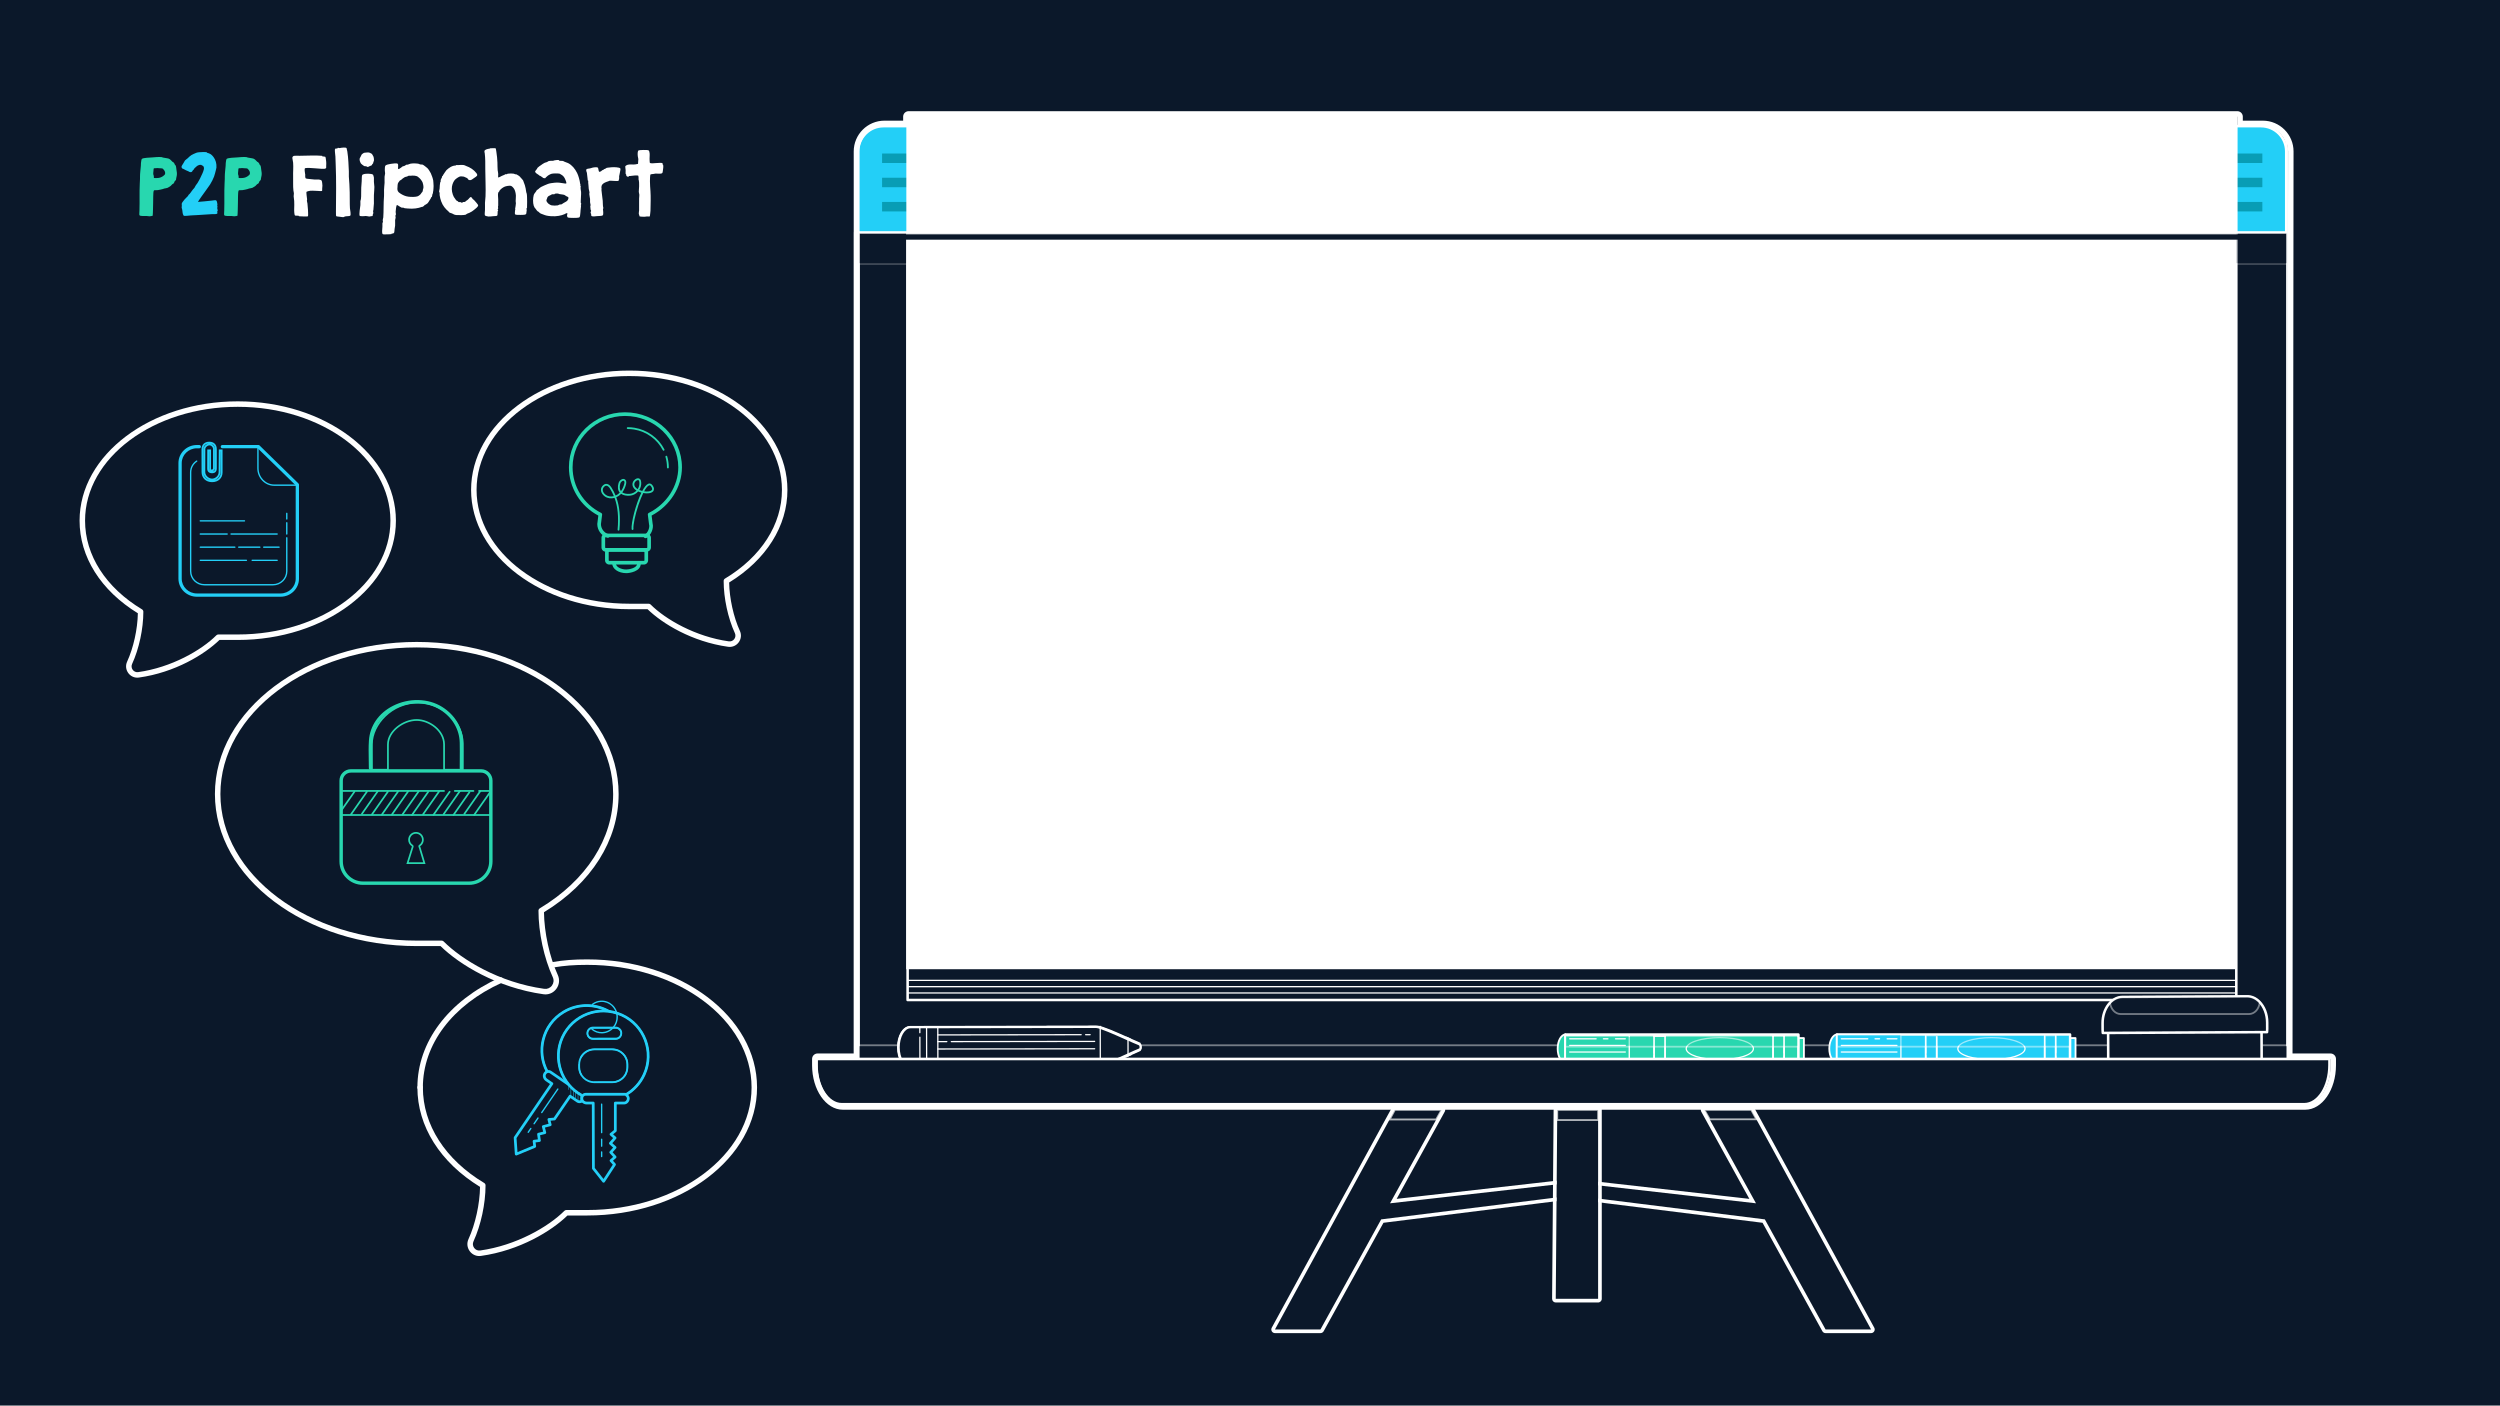 <?xml version="1.0" encoding="utf-8"?>
<!-- Generator: Adobe Illustrator 22.0.0, SVG Export Plug-In . SVG Version: 6.00 Build 0)  -->
<svg version="1.1" id="Warstwa_1" xmlns="http://www.w3.org/2000/svg" xmlns:xlink="http://www.w3.org/1999/xlink" x="0px" y="0px"
	 viewBox="0 0 1366 768" style="enable-background:new 0 0 1366 768;" xml:space="preserve">
<style type="text/css">
	.st0{fill:#0B182A;}
	.st1{fill:#FFFFFF;}
	.st2{opacity:0.68;}
	.st3{fill:#23CFF7;}
	.st4{fill:#089DB5;}
	.st5{opacity:0.21;}
	.st6{opacity:0.43;}
	.st7{fill:none;}
	.st8{fill:#28D7AF;}
	.st9{fill:#23CFF7;stroke:#FFFFFF;stroke-width:0.75;stroke-linecap:round;stroke-linejoin:round;stroke-miterlimit:10;}
	.st10{fill:#23CFF7;stroke:#FFFFFF;stroke-linecap:round;stroke-linejoin:round;stroke-miterlimit:10;}
</style>
<rect x="-25.55" class="st0" width="1394.55" height="779.859"/>
<g>
	<g>
		<g>
			<path class="st0" d="M759.516,657.486l28.152-51.042h-25.545L696.639,726.42h24.857l33.176-60.15l101.393-12.675l-0.857-6.976
				C855.207,646.621,785.718,654.481,759.516,657.486z"/>
			<path class="st1" d="M787.668,606.444l-28.152,51.042c26.202-3.005,95.691-10.865,95.691-10.865l0.857,6.976l-101.393,12.675
				l-33.176,60.15h-24.857l65.484-119.976h25.546 M787.668,604.444h-25.545c-0.732,0-1.405,0.4-1.756,1.042l-65.484,119.976
				c-0.338,0.62-0.325,1.372,0.036,1.979s1.014,0.979,1.72,0.979h24.857c0.729,0,1.399-0.396,1.751-1.034l32.684-59.258
				l100.382-12.548c1.094-0.137,1.872-1.134,1.737-2.228l-0.857-6.976c-0.125-1.013-0.986-1.756-1.983-1.756
				c-0.075,0-0.151,0.004-0.227,0.013c-0.663,0.075-63.559,7.19-91.843,10.425l26.28-47.648c0.342-0.62,0.331-1.374-0.029-1.983
				C789.031,604.818,788.376,604.444,787.668,604.444L787.668,604.444z M787.668,608.444h0.005H787.668L787.668,608.444z"/>
		</g>
		<g>
			<path class="st0" d="M956.863,606.444h-25.545l28.152,51.042c-26.202-3.005-95.691-10.865-95.691-10.865l-0.857,6.976
				l101.393,12.675l33.175,60.15h24.857L956.863,606.444z"/>
			<path class="st1" d="M956.863,606.444l65.484,119.976H997.49l-33.175-60.15l-101.393-12.675l0.857-6.976
				c0,0,69.489,7.86,95.691,10.865l-28.152-51.042h25.545 M956.863,604.444h-25.545c-0.708,0-1.362,0.374-1.722,0.983
				s-0.371,1.363-0.029,1.983l26.28,47.648c-28.283-3.235-91.18-10.35-91.843-10.425c-0.076-0.009-0.152-0.013-0.227-0.013
				c-0.997,0-1.858,0.744-1.983,1.756l-0.857,6.976c-0.135,1.095,0.643,2.092,1.737,2.228l100.382,12.548l32.683,59.258
				c0.352,0.638,1.023,1.034,1.751,1.034h24.857c0.706,0,1.36-0.372,1.72-0.979s0.374-1.359,0.036-1.979l-65.484-119.976
				C958.268,604.844,957.594,604.444,956.863,604.444L956.863,604.444z"/>
		</g>
		<g>
			<polygon class="st0" points="850.895,606.444 850.064,709.679 873.207,709.679 873.207,606.444 			"/>
			<path class="st1" d="M873.207,606.444v103.235h-23.142l0.83-103.235H873.207 M873.207,604.444h-22.312
				c-1.098,0-1.991,0.886-2,1.984l-0.83,103.235c-0.004,0.533,0.205,1.046,0.58,1.425s0.887,0.591,1.42,0.591h23.142
				c1.104,0,2-0.895,2-2V606.444C875.207,605.34,874.311,604.444,873.207,604.444L873.207,604.444z"/>
		</g>
		<g class="st2">
			<g>
				<polygon class="st0" points="762.153,606.444 759.319,611.67 784.724,611.67 787.691,606.444 				"/>
				<path class="st1" d="M785.015,612.17H758.48l3.376-6.226h26.693L785.015,612.17z M760.159,611.17h24.273l2.399-4.226H762.45
					L760.159,611.17z"/>
			</g>
			<g>
				<path class="st0" d="M931.263,606.444l2.946,5.168c0.101-0.006,0.192-0.021,0.297-0.021h25.19l-2.802-5.147L931.263,606.444
					L931.263,606.444z"/>
				<path class="st1" d="M933.929,612.13l-3.526-6.186h26.788l3.348,6.146h-26.032c-0.047,0-0.09,0.005-0.134,0.01L933.929,612.13z
					 M932.123,606.944l2.364,4.146c0.006,0,0.013,0,0.019,0h24.349l-2.258-4.146H932.123z"/>
			</g>
			<g>
				<rect x="850.878" y="606.444" class="st0" width="22.328" height="5.551"/>
				<path class="st1" d="M873.707,612.495h-23.329v-6.551h23.329V612.495z M851.378,611.495h21.329v-4.551h-21.329V611.495z"/>
			</g>
		</g>
	</g>
	<g>
		<g>
			<path class="st0" d="M1249.638,593.573h-780.29V80.927c0-6.6,5.4-12,12-12h756.29c6.6,0,12,5.4,12,12V593.573z"/>
			<path class="st1" d="M1249.638,594.073h-780.29c-0.276,0-0.5-0.224-0.5-0.5V80.926c0-6.893,5.607-12.5,12.5-12.5h756.29
				c6.893,0,12.5,5.607,12.5,12.5v512.647C1250.138,593.85,1249.914,594.073,1249.638,594.073z M469.848,593.073h779.29V80.926
				c0-6.341-5.159-11.5-11.5-11.5h-756.29c-6.341,0-11.5,5.159-11.5,11.5L469.848,593.073L469.848,593.073z"/>
		</g>
		<g>
			<g>
				<path class="st3" d="M1235.4,68.927H482.723c-7.594,0-13.807,6.213-13.807,13.806v44.296h780.29V82.733
					C1249.206,75.139,1242.994,68.927,1235.4,68.927z"/>
				<path class="st1" d="M1249.206,127.729h-780.29c-0.387,0-0.7-0.313-0.7-0.7V82.733c0-7.999,6.508-14.507,14.507-14.507H1235.4
					c7.998,0,14.506,6.508,14.506,14.507v44.296C1249.906,127.416,1249.593,127.729,1249.206,127.729z M469.616,126.329h778.89
					V82.733c0-7.227-5.879-13.106-13.105-13.106H482.723c-7.227,0-13.106,5.879-13.106,13.106v43.596H469.616z"/>
			</g>
			<g>
				<rect x="481.971" y="83.884" class="st4" width="754.18" height="5.177"/>
				<rect x="481.971" y="97.115" class="st4" width="754.18" height="5.177"/>
				<rect x="481.971" y="110.346" class="st4" width="754.18" height="5.177"/>
			</g>
		</g>
		<g>
			<rect x="495.922" y="127.604" class="st0" width="725.992" height="418.797"/>
			<path class="st1" d="M1221.913,547.102H495.922c-0.387,0-0.7-0.313-0.7-0.7V127.604c0-0.387,0.313-0.7,0.7-0.7h725.991
				c0.387,0,0.7,0.313,0.7,0.7v418.797C1222.613,546.788,1222.3,547.102,1221.913,547.102z M496.622,545.701h724.591V128.304
				H496.622V545.701z"/>
		</g>
		<g>
			<rect x="495.922" y="63.749" class="st1" width="725.992" height="63.855"/>
			<path class="st1" d="M1221.913,128.304H495.922c-0.387,0-0.7-0.313-0.7-0.7V63.749c0-0.387,0.313-0.7,0.7-0.7h725.991
				c0.387,0,0.7,0.313,0.7,0.7v63.855C1222.613,127.991,1222.3,128.304,1221.913,128.304z M496.622,126.904h724.591V64.449H496.622
				V126.904z"/>
		</g>
		<g class="st5">
			<rect x="468.884" y="127.029" class="st0" width="781.218" height="17.258"/>
			<path class="st1" d="M1250.602,144.787H468.384v-18.258h782.218V144.787z M469.384,143.787h780.218v-16.258H469.384V143.787z"/>
		</g>
		<g class="st6">
			<rect x="468.884" y="571.138" class="st0" width="781.218" height="17.258"/>
			<path class="st1" d="M1250.602,588.896H468.384v-18.258h782.218V588.896z M469.384,587.896h780.218v-16.258H469.384V587.896z"/>
		</g>
		<g>
			<g>
				<g>
					<path class="st0" d="M618.833,573.249c0.526-0.465,0.821-1.1,1.236-1.662c0.005-0.007,0.034-0.039,0.068-0.076
						c-0.036-0.004-0.066-0.007-0.079-0.007c-2.32,0.002-3.243-2.036-2.866-3.801c-6.397-2.86-14.819-6.664-17.053-6.659
						l-101.47,0.165c-3.578,0.008-6.493,4.985-6.479,11.059c0.014,6.074,2.953,11.037,6.531,11.028l101.47-0.165
						c2.304-0.005,11.258-4.095,17.689-7.009C617.636,575.169,617.857,574.112,618.833,573.249z"/>
					<path class="st1" d="M498.712,583.797c-1.91,0-3.693-1.234-5.022-3.479c-1.282-2.164-1.992-5.022-1.999-8.048
						c-0.016-6.365,3.114-11.551,6.978-11.561l101.471-0.165c0.002,0,0.004,0,0.006,0c2.268,0,9.858,3.396,16.557,6.392l1.064,0.477
						l-0.084,0.396c-0.188,0.878-0.004,1.767,0.491,2.378c0.434,0.535,1.084,0.818,1.883,0.818c0.001,0,0.002,0,0.003,0l0.133,0.01
						l1.002,0.108l-0.692,0.732c-0.159,0.204-0.276,0.388-0.394,0.57c-0.264,0.413-0.537,0.84-0.943,1.198l0,0
						c-0.949,0.838-0.958,1.754-0.799,2.375l0.104,0.406l-0.963,0.437c-6.67,3.022-14.972,6.784-17.314,6.79l-101.47,0.165
						C498.719,583.797,498.715,583.797,498.712,583.797z M600.146,561.545c-0.002,0-0.003,0-0.005,0L498.67,561.71
						c-3.255,0.008-5.993,4.843-5.979,10.559c0.007,2.85,0.667,5.527,1.859,7.541c1.142,1.927,2.619,2.987,4.162,2.987
						c0.003,0,0.006,0,0.009,0l101.47-0.165c2.128-0.006,11.02-4.035,16.903-6.701l0.223-0.101
						c-0.141-1.097,0.279-2.155,1.186-2.956l0,0c0.291-0.257,0.511-0.593,0.739-0.949c-0.923-0.193-1.501-0.684-1.846-1.109
						c-0.604-0.747-0.877-1.774-0.758-2.812l-0.345-0.154C610.345,565.188,602.199,561.545,600.146,561.545z"/>
				</g>
				<g>
					<path class="st0" d="M509.445,561.185l-12.334,0.029c-3.578,0.008-6.493,4.985-6.479,11.059l0,0
						c0.014,6.074,2.953,11.037,6.531,11.028l11.737-0.028C509.046,575.913,509.352,568.546,509.445,561.185z"/>
					<path class="st1" d="M497.154,583.801c-1.91,0-3.693-1.234-5.022-3.479c-1.281-2.164-1.992-5.023-1.999-8.049
						c-0.015-6.364,3.116-11.55,6.979-11.56l12.841-0.03l-0.007,0.508c-0.054,4.187-0.177,8.442-0.297,12.559
						c-0.093,3.179-0.185,6.356-0.247,9.533l-0.01,0.489l-12.227,0.028C497.161,583.801,497.158,583.801,497.154,583.801z
						 M508.938,561.686l-11.825,0.028c-3.255,0.008-5.993,4.843-5.98,10.558c0.007,2.85,0.667,5.528,1.86,7.541
						c1.141,1.928,2.619,2.988,4.161,2.988c0.003,0,0.006,0,0.009,0l11.248-0.026c0.062-3.017,0.15-6.035,0.237-9.054
						C508.764,569.775,508.882,565.7,508.938,561.686z"/>
				</g>
				<g>
					<path class="st0" d="M622.713,573.344v-3.19c-1.579-0.641-4.034-1.759-6.797-3.018l0.023,9.834
						c2.802-1.293,5.278-2.443,6.825-3.095C622.735,573.699,622.713,573.522,622.713,573.344z"/>
					<path class="st1" d="M615.44,577.75l-0.027-11.393l0.709,0.323c2.795,1.272,5.208,2.372,6.779,3.011l0.312,0.126v3.526
						c0,0.151,0.021,0.302,0.044,0.451l0.062,0.388l-0.361,0.152c-1.386,0.584-3.518,1.568-5.985,2.708L615.44,577.75z
						 M616.417,567.914l0.02,8.275l0.117-0.055c2.279-1.052,4.272-1.973,5.668-2.573c-0.006-0.072-0.009-0.145-0.009-0.218v-2.854
						C620.771,569.891,618.746,568.975,616.417,567.914z"/>
				</g>
				<g>
					
						<rect x="512.426" y="561.095" transform="matrix(1 -0.002 0.002 1 -1.371 1.338)" class="st0" width="88.749" height="22.087"/>
					<path class="st1" d="M511.964,583.766l-0.054-23.088l89.748-0.137l0.055,23.088L511.964,583.766z M512.912,561.676l0.05,21.088
						l87.749-0.133l-0.051-21.088L512.912,561.676z"/>
				</g>
				<g>
					
						<rect x="502.644" y="561.169" transform="matrix(1 -0.002 0.002 1 -1.372 1.22)" class="st0" width="9.817" height="22.087"/>
					<path class="st1" d="M502.185,583.787l-0.054-23.087l10.816-0.025l0.055,23.088L502.185,583.787z M503.133,561.698l0.05,21.087
						l8.817-0.021l-0.051-21.088L503.133,561.698z"/>
				</g>
			</g>
			<g>
				<g>
					<g>
						<path class="st0" d="M490.963,572.272L490.963,572.272c0.014,6.074,2.953,11.037,6.531,11.028l101.47-0.165
							c3.232-0.008,19.557-8.056,23.635-9.615c0.411-0.157,0.676-0.55,0.675-0.99l-0.002-0.757
							c-0.001-0.583-0.357-1.101-0.902-1.307c-4.578-1.723-20.281-9.427-23.458-9.419l-101.47,0.165
							C493.864,561.221,490.949,566.198,490.963,572.272z"/>
						<path class="st1" d="M497.484,583.95c-1.965,0-3.794-1.262-5.151-3.552c-1.295-2.188-2.013-5.073-2.021-8.124c0,0,0,0,0-0.001
							c-0.014-6.447,3.184-11.701,7.128-11.711l101.471-0.165c0.002,0,0.004,0,0.006,0c2.129,0,8.503,2.775,16.614,6.403
							c3.011,1.346,5.61,2.509,7.068,3.058c0.801,0.301,1.32,1.052,1.323,1.913l0.002,0.757c0.001,0.719-0.428,1.346-1.095,1.599
							c-1.236,0.474-3.665,1.574-6.478,2.849c-8.213,3.723-15.189,6.804-17.386,6.81l-101.472,0.165
							C497.491,583.95,497.487,583.95,497.484,583.95z M491.613,572.271c0.007,2.823,0.659,5.475,1.839,7.465
							c1.113,1.88,2.545,2.914,4.032,2.914c0.003,0,0.006,0,0.008,0l101.472-0.165c2.096-0.005,10.976-4.029,16.853-6.693
							c2.831-1.283,5.276-2.392,6.551-2.879c0.157-0.06,0.258-0.209,0.257-0.381l-0.002-0.756c-0.001-0.315-0.189-0.591-0.48-0.7
							c-1.494-0.562-4.111-1.733-7.141-3.088c-5.936-2.654-14.062-6.289-16.083-6.289c-0.002,0-0.003,0-0.004,0l-101.471,0.165
							C494.271,561.871,491.601,566.637,491.613,572.271L491.613,572.271z"/>
					</g>
					<g>
						<line class="st7" x1="512.463" y1="583.265" x2="512.411" y2="561.177"/>
						<path class="st1" d="M512.463,583.614c-0.193,0-0.35-0.156-0.35-0.349l-0.052-22.087c-0.001-0.193,0.155-0.351,0.349-0.351
							h0.001c0.193,0,0.35,0.155,0.35,0.349l0.052,22.087C512.813,583.457,512.657,583.614,512.463,583.614L512.463,583.614z"/>
					</g>
					<g>
						<line class="st7" x1="502.645" y1="582.674" x2="502.618" y2="566.723"/>
						<path class="st1" d="M502.646,583.024c-0.193,0-0.35-0.156-0.35-0.349l-0.027-15.952c-0.001-0.193,0.155-0.351,0.349-0.351
							c0.001,0,0.001,0,0.001,0c0.193,0,0.35,0.156,0.35,0.349l0.027,15.952C502.996,582.867,502.84,583.024,502.646,583.024
							L502.646,583.024z"/>
					</g>
					<g>
						<line class="st7" x1="506.326" y1="582.666" x2="506.276" y2="561.452"/>
						<path class="st1" d="M506.326,583.016c-0.193,0-0.35-0.156-0.35-0.349l-0.05-21.214c-0.001-0.193,0.155-0.351,0.349-0.351
							h0.001c0.193,0,0.35,0.156,0.35,0.349l0.05,21.214C506.677,582.858,506.521,583.016,506.326,583.016L506.326,583.016z"/>
					</g>
					<g>
						<line class="st7" x1="601.212" y1="582.787" x2="601.162" y2="561.519"/>
						<path class="st1" d="M601.212,583.137c-0.193,0-0.35-0.155-0.35-0.349l-0.051-21.268c-0.001-0.193,0.155-0.351,0.349-0.351
							h0.001c0.193,0,0.35,0.155,0.35,0.349l0.051,21.268C601.562,582.979,601.406,583.137,601.212,583.137L601.212,583.137z"/>
					</g>
					<g>
						<line class="st7" x1="616.364" y1="576.347" x2="616.343" y2="567.758"/>
						<path class="st1" d="M616.363,576.696c-0.193,0-0.35-0.155-0.35-0.349l-0.021-8.589c-0.001-0.193,0.155-0.351,0.349-0.351
							h0.001c0.193,0,0.35,0.155,0.35,0.349l0.021,8.589C616.714,576.539,616.558,576.696,616.363,576.696L616.363,576.696z"/>
					</g>
					<g>
						<line class="st7" x1="512.453" y1="578.97" x2="598.134" y2="578.842"/>
						<path class="st1" d="M512.453,579.319c-0.193,0-0.35-0.156-0.35-0.349c-0.001-0.193,0.156-0.351,0.349-0.351l85.681-0.128
							c0.001,0,0.001,0,0.001,0c0.193,0,0.35,0.156,0.35,0.349c0.001,0.193-0.156,0.351-0.349,0.351L512.453,579.319
							L512.453,579.319z"/>
					</g>
					<g>
						<line class="st7" x1="512.421" y1="565.472" x2="590.74" y2="565.362"/>
						<path class="st1" d="M512.421,565.822c-0.193,0-0.35-0.156-0.35-0.349c-0.001-0.193,0.156-0.351,0.349-0.351l78.318-0.111
							c0.001,0,0.001,0,0.001,0c0.193,0,0.35,0.156,0.35,0.349c0.001,0.193-0.156,0.351-0.349,0.351L512.421,565.822
							L512.421,565.822z"/>
					</g>
					<g>
						<line class="st7" x1="519.792" y1="569.136" x2="598.111" y2="569.025"/>
						<path class="st1" d="M519.792,569.485c-0.193,0-0.35-0.156-0.35-0.349c-0.001-0.193,0.156-0.351,0.349-0.351l78.318-0.11
							c0.001,0,0.001,0,0.001,0c0.193,0,0.35,0.156,0.35,0.349c0.001,0.193-0.156,0.351-0.349,0.351L519.792,569.485
							L519.792,569.485z"/>
					</g>
					<g>
						<line class="st7" x1="512.444" y1="573.176" x2="598.125" y2="573.048"/>
						<path class="st1" d="M512.444,573.525c-0.193,0-0.35-0.156-0.35-0.349c-0.001-0.193,0.156-0.351,0.349-0.351l85.681-0.128
							c0.001,0,0.001,0,0.001,0c0.193,0,0.35,0.156,0.35,0.349c0.001,0.193-0.156,0.351-0.349,0.351L512.444,573.525
							L512.444,573.525z"/>
					</g>
				</g>
				<g>
					<line class="st7" x1="593.194" y1="565.356" x2="595.648" y2="565.35"/>
					<path class="st1" d="M593.193,565.705c-0.193,0-0.35-0.156-0.35-0.349c-0.001-0.193,0.155-0.351,0.349-0.351l2.454-0.006h0.001
						c0.193,0,0.35,0.156,0.35,0.349c0.001,0.193-0.155,0.351-0.349,0.351L593.193,565.705L593.193,565.705z"/>
				</g>
				<g>
					<line class="st7" x1="517.338" y1="569.142" x2="512.43" y2="569.153"/>
					<path class="st1" d="M512.43,569.503c-0.193,0-0.35-0.156-0.35-0.349c-0.001-0.193,0.155-0.351,0.349-0.351l4.908-0.012h0.001
						c0.193,0,0.35,0.156,0.35,0.349c0.001,0.193-0.155,0.351-0.349,0.351L512.43,569.503L512.43,569.503z"/>
				</g>
				<g>
					<line class="st7" x1="502.602" y1="564.268" x2="502.595" y2="561.461"/>
					<path class="st1" d="M502.602,564.618c-0.193,0-0.35-0.155-0.35-0.349l-0.007-2.808c-0.001-0.193,0.155-0.351,0.349-0.351
						h0.001c0.193,0,0.35,0.155,0.35,0.349l0.007,2.808C502.952,564.461,502.796,564.618,502.602,564.618L502.602,564.618z"/>
				</g>
			</g>
		</g>
		<g>
			<g>
				<polygon class="st0" points="1151.875,562.602 1235.708,562.179 1235.776,582.386 1151.944,582.81 				"/>
				<path class="st1" d="M1151.943,583.51c-0.185,0-0.361-0.073-0.493-0.203c-0.132-0.131-0.206-0.309-0.207-0.495l-0.068-20.207
					c-0.001-0.386,0.311-0.7,0.696-0.702l83.833-0.424c0.002,0,0.003,0,0.004,0c0.185,0,0.361,0.073,0.493,0.203
					c0.132,0.131,0.206,0.309,0.207,0.495l0.068,20.208c0.001,0.386-0.311,0.7-0.696,0.702l-83.833,0.423
					C1151.945,583.51,1151.944,583.51,1151.943,583.51z M1152.577,563.299l0.063,18.808l82.434-0.416l-0.063-18.809
					L1152.577,563.299z"/>
			</g>
			<g>
				<path class="st0" d="M1238.705,563.949c0.055-0.587,0.092-1.18,0.09-1.786l-0.012-3.566c-0.027-7.845-4.953-14.24-10.948-14.209
					l-68.125,0.344c-5.995,0.03-10.878,6.474-10.852,14.319l0.012,3.566c0.002,0.606,0.043,1.199,0.102,1.785L1238.705,563.949z"/>
				<path class="st1" d="M1148.971,565.103c-0.359,0-0.661-0.272-0.696-0.631c-0.07-0.698-0.104-1.287-0.105-1.853l-0.012-3.565
					c-0.028-8.25,5.152-14.989,11.548-15.021l68.125-0.345c0.016,0,0.032,0,0.047,0c2.573,0,5.012,1.07,7.055,3.097
					c2.876,2.852,4.535,7.156,4.551,11.811l0.013,3.565c0.002,0.565-0.028,1.154-0.093,1.854c-0.034,0.358-0.334,0.633-0.693,0.635
					l-89.734,0.453C1148.973,565.103,1148.972,565.103,1148.971,565.103z M1238.705,563.949h0.01H1238.705z M1227.877,545.088
					c-0.014,0-0.026,0-0.039,0l-68.125,0.345c-5.626,0.028-10.182,6.137-10.155,13.617l0.012,3.565
					c0.001,0.342,0.015,0.695,0.043,1.084l88.446-0.446c0.025-0.39,0.037-0.745,0.036-1.088l-0.013-3.565
					c-0.014-4.222-1.561-8.268-4.136-10.821C1232.171,546.018,1230.072,545.088,1227.877,545.088z"/>
			</g>
			<g class="st6">
				<path class="st0" d="M1158.717,554.069h70.186c3.035,0,5.547-2.858,5.821-6.476c-1.889-2.012-4.296-3.219-6.906-3.206
					l-68.125,0.344c-2.557,0.013-4.908,1.2-6.766,3.158C1153.313,551.366,1155.766,554.069,1158.717,554.069z"/>
				<path class="st1" d="M1228.903,554.569h-70.187c-3.165,0-5.868-2.848-6.287-6.624l-0.025-0.23l0.16-0.168
					c2.016-2.125,4.547-3.302,7.125-3.314l68.126-0.345c0.015,0,0.028,0,0.043,0c2.628,0,5.194,1.193,7.23,3.364l0.151,0.16
					l-0.017,0.22C1234.928,551.521,1232.152,554.569,1228.903,554.569z M1153.453,548.066c0.441,3.153,2.672,5.503,5.264,5.503
					h70.187c2.669,0,4.965-2.527,5.303-5.794c-1.818-1.865-4.064-2.888-6.348-2.888c-0.013,0-0.025,0-0.038,0l-68.125,0.345
					C1157.426,545.244,1155.272,546.223,1153.453,548.066z"/>
			</g>
		</g>
		<g>
			<g>
				<path class="st3" d="M1003.741,565.162c-2.353,0.269-4.215,3.653-4.215,7.8s1.862,7.531,4.215,7.8V565.162z"/>
				<path class="st1" d="M1003.741,581.262c-0.019,0-0.038-0.001-0.057-0.003c-2.655-0.305-4.658-3.871-4.658-8.297
					c0-4.427,2.003-7.993,4.658-8.297c0.14-0.019,0.283,0.029,0.39,0.124s0.167,0.23,0.167,0.373v15.6
					c0,0.143-0.061,0.278-0.167,0.373C1003.982,581.217,1003.863,581.262,1003.741,581.262z M1003.241,565.797
					c-1.816,0.699-3.215,3.72-3.215,7.165c0,3.444,1.398,6.465,3.215,7.165V565.797z"/>
			</g>
			<g>
				<rect x="1128.055" y="567.192" class="st3" width="6.02" height="12.04"/>
				<path class="st1" d="M1134.075,579.732h-6.02c-0.276,0-0.5-0.224-0.5-0.5v-12.04c0-0.276,0.224-0.5,0.5-0.5h6.02
					c0.276,0,0.5,0.224,0.5,0.5v12.04C1134.575,579.509,1134.352,579.732,1134.075,579.732z M1128.556,578.732h5.02v-11.04h-5.02
					V578.732z"/>
			</g>
			<g>
				<rect x="1003.741" y="565.286" class="st3" width="127.324" height="15.351"/>
				<path class="st1" d="M1131.065,581.337h-127.324c-0.387,0-0.7-0.313-0.7-0.7v-15.351c0-0.387,0.313-0.7,0.7-0.7h127.324
					c0.387,0,0.7,0.313,0.7,0.7v15.351C1131.766,581.023,1131.452,581.337,1131.065,581.337z M1004.441,579.937h125.924v-13.95
					h-125.924V579.937z"/>
			</g>
			<g>
				<rect x="1003.741" y="565.286" class="st3" width="34.916" height="15.351"/>
				<path class="st1" d="M1038.657,580.986h-34.916c-0.193,0-0.35-0.156-0.35-0.35v-15.351c0-0.193,0.156-0.35,0.35-0.35h34.916
					c0.193,0,0.35,0.156,0.35,0.35v15.351C1039.007,580.83,1038.851,580.986,1038.657,580.986z M1004.091,580.287h34.217v-14.651
					h-34.217V580.287z"/>
			</g>
			<g>
				<rect x="1052.203" y="565.721" class="st3" width="6.02" height="14.503"/>
				<path class="st1" d="M1058.723,580.724h-7.02v-15.503h7.02V580.724z M1052.703,579.724h5.02v-13.503h-5.02V579.724z"/>
			</g>
			<g>
				<rect x="1117.219" y="565.716" class="st3" width="6.02" height="14.521"/>
				<path class="st1" d="M1123.739,580.737h-7.021v-15.521h7.021V580.737z M1117.719,579.737h5.021v-13.521h-5.021V579.737z"/>
			</g>
			<g>
				<ellipse class="st3" cx="1088.122" cy="572.977" rx="18.361" ry="6.02"/>
				<path class="st1" d="M1088.122,579.347c-10.492,0-18.711-2.798-18.711-6.37c0-3.571,8.219-6.369,18.711-6.369
					s18.711,2.798,18.711,6.369C1106.833,576.549,1098.614,579.347,1088.122,579.347z M1088.122,567.307
					c-9.763,0-18.012,2.597-18.012,5.67s8.249,5.671,18.012,5.671s18.012-2.598,18.012-5.671S1097.885,567.307,1088.122,567.307z"/>
			</g>
			<g class="st6">
				<rect x="1003.741" y="565.286" class="st3" width="127.324" height="6.622"/>
				<path class="st1" d="M1131.565,572.408h-128.324v-7.622h128.324V572.408z M1004.241,571.408h126.324v-5.622h-126.324
					L1004.241,571.408L1004.241,571.408z"/>
			</g>
			<g>
				<line class="st7" x1="1052.203" y1="565.721" x2="1052.203" y2="575.364"/>
				<path class="st1" d="M1052.203,575.714c-0.193,0-0.35-0.156-0.35-0.35v-9.644c0-0.193,0.156-0.35,0.35-0.35
					s0.35,0.156,0.35,0.35v9.644C1052.553,575.558,1052.396,575.714,1052.203,575.714z"/>
			</g>
			<g>
				<line class="st7" x1="1058.223" y1="566.49" x2="1058.223" y2="580.658"/>
				<path class="st1" d="M1058.223,581.008c-0.193,0-0.35-0.156-0.35-0.35v-14.169c0-0.193,0.156-0.35,0.35-0.35
					s0.35,0.156,0.35,0.35v14.169C1058.572,580.852,1058.416,581.008,1058.223,581.008z"/>
			</g>
			<g>
				<line class="st7" x1="1052.203" y1="576.745" x2="1052.203" y2="578.927"/>
				<path class="st1" d="M1052.203,579.276c-0.193,0-0.35-0.156-0.35-0.35v-2.182c0-0.193,0.156-0.35,0.35-0.35
					s0.35,0.156,0.35,0.35v2.182C1052.553,579.12,1052.396,579.276,1052.203,579.276z"/>
			</g>
			<g>
				<line class="st7" x1="1117.219" y1="565.716" x2="1117.219" y2="580.238"/>
				<path class="st1" d="M1117.219,580.587c-0.193,0-0.35-0.156-0.35-0.35v-14.521c0-0.193,0.156-0.35,0.35-0.35
					s0.35,0.156,0.35,0.35v14.521C1117.568,580.431,1117.412,580.587,1117.219,580.587z"/>
			</g>
			<g>
				<line class="st7" x1="1123.239" y1="565.716" x2="1123.239" y2="575.278"/>
				<path class="st1" d="M1123.239,575.627c-0.193,0-0.35-0.156-0.35-0.35v-9.561c0-0.193,0.156-0.35,0.35-0.35
					s0.35,0.156,0.35,0.35v9.561C1123.589,575.471,1123.433,575.627,1123.239,575.627z"/>
			</g>
			<g>
				<line class="st7" x1="1123.239" y1="577.046" x2="1123.239" y2="579.604"/>
				<path class="st1" d="M1123.239,579.954c-0.193,0-0.35-0.156-0.35-0.35v-2.559c0-0.193,0.156-0.35,0.35-0.35
					s0.35,0.156,0.35,0.35v2.559C1123.589,579.798,1123.433,579.954,1123.239,579.954z"/>
			</g>
			<g>
				<path class="st3" d="M1030.203,578.438c2.096,0,4.193,0,6.289,0"/>
				<path class="st1" d="M1036.492,578.788h-6.29c-0.193,0-0.35-0.156-0.35-0.35s0.156-0.35,0.35-0.35h6.29
					c0.193,0,0.35,0.156,0.35,0.35S1036.686,578.788,1036.492,578.788z"/>
			</g>
			<g>
				<path class="st3" d="M1022.655,578.438c0.978,0,1.957,0,2.935,0"/>
				<path class="st1" d="M1025.591,578.788h-2.936c-0.193,0-0.35-0.156-0.35-0.35s0.156-0.35,0.35-0.35h2.936
					c0.193,0,0.35,0.156,0.35,0.35S1025.784,578.788,1025.591,578.788z"/>
			</g>
			<g>
				<path class="st3" d="M1006.091,578.438c4.195,0,8.39,0,12.585,0"/>
				<path class="st1" d="M1018.676,578.788h-12.585c-0.193,0-0.35-0.156-0.35-0.35s0.156-0.35,0.35-0.35h12.585
					c0.193,0,0.35,0.156,0.35,0.35S1018.869,578.788,1018.676,578.788z"/>
			</g>
			<g>
				<line class="st7" x1="1006.091" y1="574.826" x2="1036.492" y2="574.826"/>
				<path class="st1" d="M1036.492,575.176h-30.401c-0.193,0-0.35-0.156-0.35-0.35s0.156-0.35,0.35-0.35h30.401
					c0.193,0,0.35,0.156,0.35,0.35S1036.686,575.176,1036.492,575.176z"/>
			</g>
			<g>
				<line class="st7" x1="1006.091" y1="571.214" x2="1036.492" y2="571.214"/>
				<path class="st1" d="M1036.492,571.563h-30.401c-0.193,0-0.35-0.156-0.35-0.35s0.156-0.35,0.35-0.35h30.401
					c0.193,0,0.35,0.156,0.35,0.35S1036.686,571.563,1036.492,571.563z"/>
			</g>
			<g>
				<path class="st3" d="M1031.128,567.602c1.788,0,3.576,0,5.364,0"/>
				<path class="st1" d="M1036.492,567.951h-5.364c-0.193,0-0.35-0.156-0.35-0.35s0.156-0.35,0.35-0.35h5.364
					c0.193,0,0.35,0.156,0.35,0.35S1036.686,567.951,1036.492,567.951z"/>
			</g>
			<g>
				<path class="st3" d="M1024.526,567.602c0.825,0,1.65,0,2.476,0"/>
				<path class="st1" d="M1027.002,567.951h-2.476c-0.193,0-0.35-0.156-0.35-0.35s0.156-0.35,0.35-0.35h2.476
					c0.193,0,0.35,0.156,0.35,0.35S1027.195,567.951,1027.002,567.951z"/>
			</g>
			<g>
				<path class="st3" d="M1006.091,567.602c4.822,0,9.644,0,14.465,0"/>
				<path class="st1" d="M1020.556,567.951h-14.465c-0.193,0-0.35-0.156-0.35-0.35s0.156-0.35,0.35-0.35h14.465
					c0.193,0,0.35,0.156,0.35,0.35S1020.749,567.951,1020.556,567.951z"/>
			</g>
		</g>
		<g>
			<g>
				<path class="st8" d="M855.321,565.162c-2.353,0.269-4.215,3.653-4.215,7.8s1.862,7.531,4.215,7.8V565.162z"/>
				<path class="st1" d="M855.321,581.262c-0.019,0-0.038-0.001-0.057-0.003c-2.655-0.305-4.658-3.871-4.658-8.297
					c0-4.427,2.003-7.993,4.658-8.297c0.142-0.019,0.283,0.029,0.39,0.124s0.167,0.23,0.167,0.373v15.6
					c0,0.143-0.061,0.278-0.167,0.373C855.562,581.217,855.443,581.262,855.321,581.262z M854.821,565.797
					c-1.816,0.699-3.215,3.72-3.215,7.165c0,3.444,1.398,6.465,3.215,7.164V565.797z"/>
			</g>
			<g>
				<rect x="979.635" y="567.192" class="st8" width="6.02" height="12.04"/>
				<path class="st1" d="M985.655,579.732h-6.02c-0.276,0-0.5-0.224-0.5-0.5v-12.04c0-0.276,0.224-0.5,0.5-0.5h6.02
					c0.276,0,0.5,0.224,0.5,0.5v12.04C986.155,579.509,985.932,579.732,985.655,579.732z M980.136,578.732h5.02v-11.04h-5.02
					V578.732z"/>
			</g>
			<g>
				<rect x="855.321" y="565.286" class="st8" width="127.324" height="15.351"/>
				<path class="st1" d="M982.646,581.337H855.321c-0.387,0-0.7-0.313-0.7-0.7v-15.351c0-0.387,0.313-0.7,0.7-0.7h127.324
					c0.387,0,0.7,0.313,0.7,0.7v15.351C983.346,581.023,983.032,581.337,982.646,581.337z M856.021,579.937h125.924v-13.95H856.021
					V579.937z"/>
			</g>
			<g>
				<rect x="855.322" y="565.685" class="st8" width="34.916" height="14.636"/>
				<path class="st1" d="M890.612,580.696h-35.666V565.31h35.666V580.696z M855.696,579.946h34.166V566.06h-34.166V579.946z"/>
			</g>
			<g>
				<rect x="903.783" y="566.09" class="st8" width="6.02" height="13.74"/>
				<path class="st1" d="M910.303,580.331h-7.02V565.59h7.02V580.331z M904.283,579.331h5.02V566.59h-5.02V579.331z"/>
			</g>
			<g>
				<rect x="968.799" y="565.716" class="st8" width="6.02" height="14.521"/>
				<path class="st1" d="M975.319,580.737h-7.021v-15.521h7.021V580.737z M969.299,579.737h5.021v-13.521h-5.021V579.737z"/>
			</g>
			<g>
				<ellipse class="st8" cx="939.702" cy="572.977" rx="18.361" ry="6.02"/>
				<path class="st1" d="M939.702,579.347c-10.492,0-18.711-2.798-18.711-6.37c0-3.571,8.219-6.369,18.711-6.369
					s18.711,2.798,18.711,6.369C958.413,576.549,950.194,579.347,939.702,579.347z M939.702,567.307
					c-9.763,0-18.012,2.597-18.012,5.67s8.249,5.671,18.012,5.671s18.012-2.598,18.012-5.671S949.465,567.307,939.702,567.307z"/>
			</g>
			<g class="st6">
				<rect x="855.321" y="566.073" class="st8" width="127.324" height="5.835"/>
				<path class="st1" d="M983.146,572.408H854.821v-6.835h128.324L983.146,572.408L983.146,572.408z M855.821,571.408h126.324
					v-4.835H855.821V571.408z"/>
			</g>
			<g>
				<line class="st7" x1="903.783" y1="565.721" x2="903.783" y2="575.364"/>
				<path class="st1" d="M903.783,575.714c-0.193,0-0.35-0.156-0.35-0.35v-9.644c0-0.193,0.156-0.35,0.35-0.35s0.35,0.156,0.35,0.35
					v9.644C904.133,575.558,903.977,575.714,903.783,575.714z"/>
			</g>
			<g>
				<line class="st7" x1="909.803" y1="566.073" x2="909.803" y2="580.241"/>
				<path class="st1" d="M909.803,580.591c-0.193,0-0.35-0.156-0.35-0.35v-14.168c0-0.193,0.156-0.35,0.35-0.35
					s0.35,0.156,0.35,0.35v14.168C910.152,580.435,909.996,580.591,909.803,580.591z"/>
			</g>
			<g>
				<line class="st7" x1="903.783" y1="576.745" x2="903.783" y2="578.927"/>
				<path class="st1" d="M903.783,579.276c-0.193,0-0.35-0.156-0.35-0.35v-2.182c0-0.193,0.156-0.35,0.35-0.35s0.35,0.156,0.35,0.35
					v2.182C904.133,579.12,903.977,579.276,903.783,579.276z"/>
			</g>
			<g>
				<line class="st7" x1="968.799" y1="565.716" x2="968.799" y2="580.238"/>
				<path class="st1" d="M968.799,580.587c-0.193,0-0.35-0.156-0.35-0.35v-14.521c0-0.193,0.156-0.35,0.35-0.35
					s0.35,0.156,0.35,0.35v14.521C969.148,580.431,968.992,580.587,968.799,580.587z"/>
			</g>
			<g>
				<line class="st7" x1="974.819" y1="565.716" x2="974.819" y2="575.278"/>
				<path class="st1" d="M974.819,575.627c-0.193,0-0.35-0.156-0.35-0.35v-9.561c0-0.193,0.156-0.35,0.35-0.35s0.35,0.156,0.35,0.35
					v9.561C975.169,575.471,975.013,575.627,974.819,575.627z"/>
			</g>
			<g>
				<line class="st7" x1="974.819" y1="577.046" x2="974.819" y2="579.604"/>
				<path class="st1" d="M974.819,579.954c-0.193,0-0.35-0.156-0.35-0.35v-2.559c0-0.193,0.156-0.35,0.35-0.35s0.35,0.156,0.35,0.35
					v2.559C975.169,579.798,975.013,579.954,974.819,579.954z"/>
			</g>
			<g>
				<path class="st8" d="M881.783,578.438c2.096,0,4.193,0,6.289,0"/>
				<path class="st1" d="M888.072,578.788h-6.29c-0.193,0-0.35-0.156-0.35-0.35s0.156-0.35,0.35-0.35h6.29
					c0.193,0,0.35,0.156,0.35,0.35S888.266,578.788,888.072,578.788z"/>
			</g>
			<g>
				<path class="st8" d="M874.236,578.438c0.978,0,1.957,0,2.935,0"/>
				<path class="st1" d="M877.171,578.788h-2.936c-0.193,0-0.35-0.156-0.35-0.35s0.156-0.35,0.35-0.35h2.936
					c0.193,0,0.35,0.156,0.35,0.35S877.364,578.788,877.171,578.788z"/>
			</g>
			<g>
				<path class="st8" d="M857.671,578.438c4.195,0,8.39,0,12.585,0"/>
				<path class="st1" d="M870.256,578.788h-12.585c-0.193,0-0.35-0.156-0.35-0.35s0.156-0.35,0.35-0.35h12.585
					c0.193,0,0.35,0.156,0.35,0.35S870.449,578.788,870.256,578.788z"/>
			</g>
			<g>
				<line class="st7" x1="857.671" y1="574.826" x2="888.072" y2="574.826"/>
				<path class="st1" d="M888.072,575.176h-30.401c-0.193,0-0.35-0.156-0.35-0.35s0.156-0.35,0.35-0.35h30.401
					c0.193,0,0.35,0.156,0.35,0.35S888.266,575.176,888.072,575.176z"/>
			</g>
			<g>
				<line class="st7" x1="857.671" y1="571.214" x2="888.072" y2="571.214"/>
				<path class="st1" d="M888.072,571.563h-30.401c-0.193,0-0.35-0.156-0.35-0.35s0.156-0.35,0.35-0.35h30.401
					c0.193,0,0.35,0.156,0.35,0.35S888.266,571.563,888.072,571.563z"/>
			</g>
			<g>
				<path class="st8" d="M882.708,567.602c1.788,0,3.576,0,5.364,0"/>
				<path class="st1" d="M888.072,567.951h-5.364c-0.193,0-0.35-0.156-0.35-0.35s0.156-0.35,0.35-0.35h5.364
					c0.193,0,0.35,0.156,0.35,0.35S888.266,567.951,888.072,567.951z"/>
			</g>
			<g>
				<path class="st8" d="M876.106,567.602c0.825,0,1.65,0,2.476,0"/>
				<path class="st1" d="M878.582,567.951h-2.476c-0.193,0-0.35-0.156-0.35-0.35s0.156-0.35,0.35-0.35h2.476
					c0.193,0,0.35,0.156,0.35,0.35S878.775,567.951,878.582,567.951z"/>
			</g>
			<g>
				<path class="st8" d="M857.671,567.602c4.822,0,9.644,0,14.465,0"/>
				<path class="st1" d="M872.136,567.951h-14.465c-0.193,0-0.35-0.156-0.35-0.35s0.156-0.35,0.35-0.35h14.465
					c0.193,0,0.35,0.156,0.35,0.35S872.329,567.951,872.136,567.951z"/>
			</g>
		</g>
		<g>
			<path class="st0" d="M446.161,578.616v3.412c0,11.728,6.213,21.324,13.807,21.324h799.051c7.594,0,13.807-9.596,13.807-21.324
				v-3.412H446.161z"/>
			<path class="st1" d="M1259.019,604.054H459.967c-7.998,0-14.506-9.88-14.506-22.024v-3.413c0-0.387,0.313-0.7,0.7-0.7h826.664
				c0.387,0,0.7,0.313,0.7,0.7v3.413C1273.525,594.174,1267.018,604.054,1259.019,604.054z M446.861,579.316v2.713
				c0,11.372,5.879,20.624,13.105,20.624h799.052c7.228,0,13.106-9.252,13.106-20.624v-2.713H446.861z"/>
		</g>
		<g>
			<line class="st7" x1="495.922" y1="542.566" x2="1221.913" y2="542.566"/>
			<path class="st1" d="M1221.913,542.916H495.922c-0.193,0-0.35-0.156-0.35-0.35s0.156-0.35,0.35-0.35h725.991
				c0.193,0,0.35,0.156,0.35,0.35S1222.106,542.916,1221.913,542.916z"/>
		</g>
		<g>
			<line class="st7" x1="495.922" y1="539.114" x2="1221.913" y2="539.114"/>
			<path class="st1" d="M1221.913,539.464H495.922c-0.193,0-0.35-0.156-0.35-0.35s0.156-0.35,0.35-0.35h725.991
				c0.193,0,0.35,0.156,0.35,0.35S1222.106,539.464,1221.913,539.464z"/>
		</g>
		<g>
			<line class="st7" x1="495.922" y1="535.663" x2="1221.913" y2="535.663"/>
			<path class="st1" d="M1221.913,536.013H495.922c-0.193,0-0.35-0.156-0.35-0.35s0.156-0.35,0.35-0.35h725.991
				c0.193,0,0.35,0.156,0.35,0.35S1222.106,536.013,1221.913,536.013z"/>
		</g>
	</g>
	<path class="st1" d="M1222.472,63.749v5.177h13.487h0.431c7.594,0,13.807,6.213,13.807,13.807l-0.559,495.883h23.745v3.412
		c0,11.728-6.213,21.324-13.806,21.324H460.526c-7.594,0-13.807-9.596-13.807-21.324v-3.412h22.723V127.029h0.032V82.733
		c0-7.594,6.213-13.807,13.807-13.807h0.431h12.767v-5.177H1222.472 M1222.472,60.749H496.48c-1.657,0-3,1.343-3,3v2.177h-9.767
		h-0.431c-9.267,0-16.807,7.539-16.807,16.807v43.859c-0.021,0.143-0.032,0.289-0.032,0.437v448.588H446.72c-1.657,0-3,1.343-3,3
		v3.412c0,13.412,7.539,24.324,16.807,24.324h799.051c9.267,0,16.806-10.912,16.806-24.324v-3.412c0-1.657-1.343-3-3-3h-20.742
		l0.555-492.88c0-9.27-7.54-16.81-16.807-16.81h-0.431h-10.487V63.75C1225.472,62.092,1224.129,60.749,1222.472,60.749
		L1222.472,60.749z"/>
</g>
<g>
	<path class="st1" d="M398.713,353.469c-0.29,0-0.582-0.02-0.876-0.062c-19.772-2.763-35.934-12.687-44.012-20.542h-10
		c-47.655,0-86.426-29.246-86.426-65.194s38.771-65.194,86.426-65.194s86.425,29.246,86.425,65.194v-0.001
		c0.016,19.763-11.577,38.165-31.84,50.602c0.14,8.653,2.409,18.937,5.862,26.449c0.954,2.077,0.706,4.417-0.664,6.26
		C402.424,352.575,400.638,353.469,398.713,353.469z M343.825,205.478c-46.001,0-83.426,27.9-83.426,62.194
		s37.425,62.194,83.426,62.194h10.615c0.397,0,0.779,0.158,1.061,0.439c8.191,8.192,24.587,17.594,42.751,20.132
		c1.147,0.16,2.251-0.306,2.949-1.246c0.706-0.949,0.835-2.152,0.345-3.217c-3.789-8.244-6.143-19.181-6.143-28.542
		c0-0.527,0.276-1.015,0.728-1.286c19.792-11.884,31.135-29.552,31.119-48.474c0,0,0,0,0-0.001
		C427.25,233.377,389.826,205.478,343.825,205.478z M430.25,267.671h0.01H430.25z"/>
	<g>
		<path class="st8" d="M352.72,294.076c-0.336,0-0.663-0.169-0.853-0.476c-0.289-0.47-0.144-1.086,0.327-1.376
			c2.036-1.254,2.886-4.226,2.465-5.616c-0.017-0.054-0.028-0.109-0.035-0.166l-0.647-5.175c-0.053-0.42,0.165-0.828,0.543-1.018
			c9.778-4.911,16.096-14.681,16.096-24.891c0-15.484-13.066-28.082-29.128-28.082c-15.784,0-28.626,12.576-28.626,28.034
			c0,10.551,5.975,20.107,15.594,24.938c0.378,0.19,0.596,0.598,0.543,1.018l-0.64,5.111c0.026,2.486,1.66,4.69,4.084,5.498
			c0.523,0.175,0.807,0.741,0.632,1.265c-0.175,0.523-0.734,0.81-1.265,0.632c-3.261-1.087-5.451-4.083-5.451-7.455
			c0-0.042,0.003-0.083,0.008-0.124l0.561-4.483c-9.928-5.269-16.065-15.321-16.065-26.4c0-16.561,13.738-30.034,30.626-30.034
			c17.164,0,31.128,13.495,31.128,30.082c0,10.736-6.48,21.006-16.567,26.353l0.551,4.405c0.646,2.334-0.631,6.131-3.355,7.811
			C353.08,294.028,352.898,294.076,352.72,294.076z"/>
		<g>
			<path class="st8" d="M337.952,289.95c-0.016,0-0.03,0-0.046-0.002c-0.275-0.025-0.478-0.268-0.453-0.543
				c0.629-6.968,0.115-12.543-1.663-17.367c-1.861,0.517-3.834,0.267-5.297-0.771c-1.283-0.91-2.062-2.147-2.138-3.395
				c-0.062-1.031,0.355-1.982,1.204-2.752c0.433-0.392,0.89-0.628,1.357-0.706c1.099-0.18,2.271,0.515,3.125,1.862
				c0.914,1.438,1.689,2.929,2.329,4.493c0.366-0.158,0.72-0.353,1.055-0.583c0.45-0.31,0.851-0.661,1.206-1.04
				c-0.027-0.031-0.055-0.063-0.081-0.096c-1.013-1.242-1.2-2.987-0.556-5.187c0.274-0.939,1.161-1.843,2.062-2.102
				c0.579-0.168,1.131-0.057,1.545,0.312c0.607,0.54,0.755,1.427,0.438,2.638c-0.339,1.295-0.943,2.908-2.017,4.334
				c0.97,0.648,2.409,0.939,4.109,0.794c1.371-0.113,2.686-0.761,3.66-1.793c-1.685-1.065-2.459-2.521-2.144-4.094
				c0.198-0.986,1.095-2.037,2.085-2.445c0.651-0.268,1.286-0.232,1.783,0.104c0.677,0.456,0.76,1.24,0.827,1.871
				c0.155,1.461-0.218,2.966-1.033,4.238c0.513,0.226,1.061,0.408,1.614,0.545c1.096-2.05,2.235-3.527,3.31-3.949
				c0.479-0.188,1.411-0.343,2.231,0.757c1.253,1.679,0.932,2.747,0.44,3.346c-0.938,1.147-3.204,1.387-5.435,0.985
				c-0.863,1.743-1.757,3.958-2.614,6.52c-1.817,5.43-2.968,10.945-2.736,13.114c0.029,0.275-0.169,0.521-0.444,0.55
				c-0.259,0.033-0.521-0.168-0.55-0.444c-0.354-3.314,2.251-13.688,5.332-19.967c-0.618-0.167-1.217-0.382-1.764-0.639
				c-1.157,1.323-2.78,2.157-4.481,2.298c-1.966,0.16-3.669-0.205-4.836-1.023c-0.407,0.434-0.866,0.839-1.387,1.197
				c-0.4,0.275-0.822,0.507-1.257,0.695c1.827,4.959,2.356,10.671,1.714,17.79C338.426,289.754,338.208,289.95,337.952,289.95z
				 M331.275,265.385c-0.064,0-0.13,0.005-0.196,0.016c-0.275,0.045-0.561,0.2-0.849,0.459c-0.616,0.559-0.919,1.233-0.876,1.951
				c0.056,0.944,0.682,1.906,1.717,2.639c1.175,0.832,2.807,1.039,4.351,0.642c-0.613-1.49-1.354-2.911-2.224-4.281
				C332.977,266.462,332.215,265.385,331.275,265.385z M351.956,268.469c1.84,0.274,3.571,0.055,4.178-0.685
				c0.479-0.586,0.01-1.474-0.468-2.115c-0.431-0.575-0.783-0.536-1.065-0.423C353.845,265.543,352.929,266.68,351.956,268.469z
				 M340.575,262.686c-0.069,0-0.149,0.01-0.242,0.037c-0.569,0.164-1.201,0.814-1.379,1.422c-0.536,1.83-0.425,3.25,0.329,4.22
				c0.943-1.282,1.483-2.735,1.79-3.906c0.213-0.817,0.167-1.368-0.136-1.638C340.895,262.782,340.785,262.686,340.575,262.686z
				 M348.576,262.328c-0.14,0-0.293,0.035-0.461,0.104c-0.686,0.282-1.352,1.052-1.485,1.717c-0.297,1.479,0.791,2.501,1.789,3.108
				c0.729-1.098,1.066-2.404,0.932-3.665c-0.062-0.581-0.121-0.971-0.391-1.152C348.849,262.365,348.721,262.328,348.576,262.328z"
				/>
		</g>
		<path class="st8" d="M351.811,308.472h-18.898c-1.276,0-2.315-1.039-2.315-2.316v-4.402c0-1.277,1.039-2.315,2.315-2.315h18.898
			c1.276,0,2.315,1.039,2.315,2.315v4.402C354.126,307.433,353.087,308.472,351.811,308.472z M332.912,301.439
			c-0.171,0-0.315,0.145-0.315,0.315v4.402c0,0.171,0.145,0.316,0.315,0.316h18.898c0.171,0,0.315-0.145,0.315-0.316v-4.402
			c0-0.171-0.145-0.315-0.315-0.315H332.912z"/>
		<path class="st8" d="M342.242,313.173c-4.332,0-7.726-2.332-7.726-5.31c0-0.552,0.447-1,1-1s1,0.448,1,1
			c0,1.794,2.622,3.31,5.726,3.31c1.295,0,5.872-0.758,5.872-3.164c0-0.552,0.447-1,1-1s1,0.448,1,1
			C350.114,312.297,343.905,313.173,342.242,313.173z"/>
		<path class="st8" d="M364.938,255.957c-0.276,0-0.5-0.224-0.5-0.5c0-1.978-0.279-3.935-0.831-5.816
			c-0.078-0.265,0.074-0.543,0.339-0.621c0.269-0.079,0.543,0.075,0.62,0.339c0.579,1.973,0.872,4.025,0.872,6.098
			C365.438,255.733,365.214,255.957,364.938,255.957z"/>
		<path class="st8" d="M362.599,246.277c-0.181,0-0.356-0.099-0.444-0.271c-3.078-5.986-8.932-10.212-15.656-11.304
			c-1.161-0.189-2.352-0.285-3.539-0.285c-0.276,0-0.5-0.224-0.5-0.5s0.224-0.5,0.5-0.5c1.241,0,2.485,0.1,3.699,0.297
			c7.037,1.142,13.162,5.566,16.385,11.834c0.127,0.246,0.03,0.547-0.216,0.673C362.754,246.26,362.676,246.277,362.599,246.277z"/>
		<path class="st8" d="M353.362,301.439h-22.395c-1.276,0-2.315-1.039-2.315-2.315v-5.265c0-1.277,1.039-2.316,2.315-2.316h22.395
			c1.277,0,2.316,1.039,2.316,2.316v5.265C355.679,300.4,354.64,301.439,353.362,301.439z M330.968,293.542
			c-0.171,0-0.315,0.145-0.315,0.316v5.265c0,0.171,0.145,0.315,0.315,0.315h22.395c0.172,0,0.316-0.145,0.316-0.315v-5.265
			c0-0.171-0.145-0.316-0.316-0.316H330.968z"/>
	</g>
</g>
<g>
	<path class="st1" d="M298.038,543.339c-0.352,0-0.706-0.024-1.063-0.074c-25.326-3.538-46.006-16.283-56.267-26.319h-12.983
		c-60.816,0-110.294-37.276-110.294-83.096s49.478-83.096,110.294-83.096S338.02,388.03,338.02,433.85v-0.001
		c0.021,25.233-14.834,48.733-40.792,64.59c0.141,11.19,3.073,24.551,7.552,34.292c1.157,2.519,0.856,5.356-0.806,7.592
		C302.536,542.255,300.372,543.339,298.038,543.339z M227.725,353.753c-59.162,0-107.294,35.931-107.294,80.096
		s48.132,80.096,107.294,80.096h13.6c0.397,0,0.779,0.158,1.061,0.439c9.772,9.772,30.042,22.422,55.006,25.909
		c1.616,0.226,3.187-0.431,4.176-1.762c0.997-1.342,1.18-3.042,0.486-4.548c-4.83-10.509-7.831-24.452-7.831-36.388
		c0-0.526,0.276-1.015,0.728-1.286c25.485-15.304,40.091-38.069,40.07-62.46v-0.001C335.02,389.685,286.888,353.753,227.725,353.753
		z M338.02,433.85h0.01H338.02z"/>
	<g>
		<g>
			<path class="st8" d="M253.331,421.053h-11.163v-14.324c0-7.246-7.807-12.866-14.524-12.866c-6.888,0-15.208,5.8-15.208,13.001
				v14.188h-9.702v-14.475c0-10.954,11.014-23.205,25.753-23.205c13.234,0,24.843,10.737,24.843,22.978L253.331,421.053
				L253.331,421.053z M243.107,420.114h9.285V406.35c0-11.74-11.17-22.039-23.904-22.039c-14.202,0-24.814,11.756-24.814,22.266
				v13.536h7.824v-13.249c0-7.722,8.833-13.941,16.147-13.941c7.15,0,15.463,6.03,15.463,13.805v13.386H243.107z"/>
		</g>
		<g>
			<path class="st8" d="M252.13,420.771c-0.519,0-0.939-0.421-0.939-0.939c0-1.56,0.011-3.12,0.022-4.681
				c0.022-3.061,0.045-6.226-0.022-9.327c-0.155-7.283-4.005-13.828-10.563-17.956c-7.088-4.462-16.928-4.666-25.069-0.52
				c-7.203,3.67-11.618,10.025-12.112,17.435c-0.224,3.351-0.158,6.818-0.094,10.173c0.03,1.615,0.061,3.228,0.061,4.83
				c0,0.519-0.42,0.939-0.939,0.939s-0.939-0.42-0.939-0.939c0-1.591-0.03-3.191-0.061-4.794c-0.064-3.393-0.13-6.902,0.098-10.333
				c0.539-8.087,5.326-15.006,13.134-18.984c8.717-4.44,19.284-4.205,26.923,0.604c7.101,4.47,11.271,11.579,11.44,19.505
				c0.067,3.128,0.044,6.307,0.022,9.381c-0.011,1.556-0.022,3.113-0.022,4.667C253.07,420.35,252.65,420.771,252.13,420.771z"/>
		</g>
		<path class="st8" d="M256.306,483.506h-58.007c-7.074,0-12.829-5.755-12.829-12.829v-44.134c0-3.449,2.806-6.255,6.255-6.255
			h71.154c3.449,0,6.255,2.806,6.255,6.255v44.134C269.135,477.751,263.38,483.506,256.306,483.506z M191.725,422.165
			c-2.414,0-4.377,1.963-4.377,4.377v44.134c0,6.038,4.913,10.951,10.951,10.951h58.007c6.038,0,10.951-4.913,10.951-10.951v-44.134
			c0-2.414-1.963-4.377-4.377-4.377H191.725z"/>
		<path class="st8" d="M268.196,445.794h-81.057c-0.26,0-0.47-0.21-0.47-0.47s0.21-0.47,0.47-0.47h81.057
			c0.26,0,0.47,0.21,0.47,0.47C268.665,445.584,268.455,445.794,268.196,445.794z"/>
		<path class="st8" d="M242.638,432.649h-55.499c-0.26,0-0.47-0.21-0.47-0.47s0.21-0.47,0.47-0.47h55.499
			c0.26,0,0.47,0.21,0.47,0.47C243.107,432.439,242.897,432.649,242.638,432.649z"/>
		<path class="st8" d="M258.703,432.649H248.48c-0.26,0-0.47-0.21-0.47-0.47s0.21-0.47,0.47-0.47h10.224c0.26,0,0.47,0.21,0.47,0.47
			C259.173,432.439,258.963,432.649,258.703,432.649z"/>
		<path class="st8" d="M267.466,432.649h-5.736c-0.26,0-0.47-0.21-0.47-0.47s0.21-0.47,0.47-0.47h5.736c0.26,0,0.47,0.21,0.47,0.47
			C267.935,432.439,267.725,432.649,267.466,432.649z"/>
		<path class="st8" d="M186.409,443.413c-0.094,0-0.188-0.028-0.27-0.085c-0.213-0.149-0.264-0.442-0.115-0.654l7.264-10.355
			c0.149-0.213,0.443-0.263,0.654-0.115c0.213,0.149,0.264,0.442,0.115,0.654l-7.264,10.355
			C186.702,443.343,186.556,443.413,186.409,443.413z"/>
		<path class="st8" d="M197.727,445.185c-0.094,0-0.188-0.027-0.27-0.085c-0.213-0.149-0.264-0.442-0.115-0.654l8.764-12.49
			c0.149-0.213,0.444-0.263,0.654-0.115c0.213,0.149,0.264,0.442,0.115,0.654l-8.764,12.49
			C198.02,445.115,197.875,445.185,197.727,445.185z"/>
		<path class="st8" d="M208.627,445.609c-0.094,0-0.188-0.028-0.27-0.085c-0.213-0.149-0.264-0.442-0.115-0.654l8.895-12.678
			c0.149-0.213,0.444-0.263,0.654-0.115c0.213,0.149,0.264,0.442,0.115,0.654l-8.895,12.678
			C208.92,445.54,208.775,445.609,208.627,445.609z"/>
		<path class="st8" d="M219.879,445.53c-0.094,0-0.188-0.027-0.27-0.085c-0.213-0.149-0.264-0.442-0.115-0.654l8.895-12.678
			c0.149-0.213,0.443-0.264,0.654-0.115c0.213,0.149,0.264,0.442,0.115,0.654l-8.895,12.678
			C220.173,445.461,220.027,445.53,219.879,445.53z"/>
		<path class="st8" d="M231.132,445.452c-0.094,0-0.188-0.028-0.27-0.085c-0.213-0.149-0.264-0.442-0.115-0.654l8.895-12.678
			c0.15-0.213,0.443-0.264,0.654-0.115c0.213,0.149,0.264,0.442,0.115,0.654l-8.895,12.678
			C231.426,445.382,231.28,445.452,231.132,445.452z"/>
		<path class="st8" d="M242.385,445.372c-0.094,0-0.188-0.027-0.27-0.085c-0.213-0.149-0.264-0.442-0.115-0.654l8.894-12.677
			c0.149-0.213,0.443-0.263,0.654-0.115c0.213,0.149,0.264,0.442,0.115,0.654l-8.894,12.677
			C242.678,445.302,242.532,445.372,242.385,445.372z"/>
		<path class="st8" d="M253.713,445.185c-0.094,0-0.188-0.027-0.27-0.085c-0.213-0.149-0.264-0.442-0.115-0.654l8.763-12.49
			c0.149-0.213,0.444-0.263,0.654-0.115c0.213,0.149,0.264,0.442,0.115,0.654l-8.763,12.49
			C254.007,445.115,253.861,445.185,253.713,445.185z"/>
		<path class="st8" d="M232.498,472.083h-10.444l2.886-9.196c0.054-0.147,0.136-0.368,0.124-0.432l0,0
			c-0.001,0-0.018-0.023-0.077-0.061c-1.219-0.783-1.947-2.112-1.947-3.555c0-1.329,0.603-2.557,1.656-3.368
			c1.051-0.811,2.41-1.078,3.722-0.73c1.428,0.375,2.589,1.545,2.958,2.981c0.474,1.848-0.246,3.69-1.834,4.693
			c-0.003,0.023,0.071,0.194,0.12,0.308c0.04,0.096,0.083,0.195,0.12,0.297L232.498,472.083z M223.332,471.144h7.903l-2.344-7.829
			c-0.023-0.06-0.059-0.141-0.093-0.221c-0.156-0.363-0.447-1.038,0.241-1.474c1.237-0.78,1.797-2.219,1.426-3.666
			c-0.285-1.111-1.182-2.015-2.286-2.306c-1.033-0.27-2.092-0.065-2.911,0.566c-0.82,0.632-1.29,1.589-1.29,2.625
			c0,1.122,0.567,2.155,1.516,2.765c0.742,0.479,0.492,1.158,0.326,1.608L223.332,471.144z"/>
		<path class="st8" d="M191.736,445.512c-0.094,0-0.188-0.027-0.27-0.085c-0.213-0.149-0.264-0.442-0.115-0.654l8.763-12.491
			c0.148-0.213,0.444-0.263,0.654-0.115c0.213,0.149,0.264,0.442,0.115,0.654l-8.763,12.491
			C192.03,445.442,191.884,445.512,191.736,445.512z"/>
		<path class="st8" d="M203.204,445.512c-0.094,0-0.188-0.027-0.27-0.085c-0.213-0.149-0.264-0.442-0.115-0.654l8.764-12.491
			c0.15-0.213,0.443-0.263,0.654-0.115c0.213,0.149,0.264,0.442,0.115,0.654l-8.764,12.491
			C203.497,445.442,203.352,445.512,203.204,445.512z"/>
		<path class="st8" d="M214.115,445.571c-0.094,0-0.188-0.027-0.27-0.085c-0.213-0.149-0.264-0.442-0.115-0.654l8.894-12.678
			c0.149-0.213,0.443-0.264,0.654-0.115c0.213,0.149,0.264,0.442,0.115,0.654l-8.894,12.678
			C214.408,445.501,214.262,445.571,214.115,445.571z"/>
		<path class="st8" d="M225.079,445.824c-0.094,0-0.188-0.027-0.27-0.085c-0.213-0.149-0.264-0.442-0.115-0.654l8.895-12.678
			c0.149-0.214,0.443-0.264,0.654-0.115c0.213,0.149,0.264,0.442,0.115,0.654l-8.895,12.678
			C225.373,445.754,225.227,445.824,225.079,445.824z"/>
		<path class="st8" d="M236.812,445.741c-0.094,0-0.188-0.028-0.27-0.085c-0.213-0.149-0.264-0.442-0.115-0.654l8.894-12.677
			c0.148-0.213,0.443-0.264,0.654-0.115c0.213,0.149,0.264,0.442,0.115,0.654l-8.894,12.677
			C237.105,445.672,236.959,445.741,236.812,445.741z"/>
		<path class="st8" d="M247.75,445.794c-0.094,0-0.188-0.028-0.27-0.085c-0.213-0.149-0.264-0.442-0.115-0.654l8.763-12.491
			c0.149-0.213,0.444-0.263,0.654-0.115c0.213,0.149,0.264,0.442,0.115,0.654l-8.763,12.491
			C248.043,445.724,247.897,445.794,247.75,445.794z"/>
		<path class="st8" d="M259.034,445.794c-0.094,0-0.188-0.028-0.27-0.085c-0.213-0.149-0.264-0.442-0.115-0.654l8.763-12.491
			c0.149-0.213,0.443-0.263,0.654-0.115c0.213,0.149,0.264,0.442,0.115,0.654l-8.763,12.491
			C259.328,445.724,259.182,445.794,259.034,445.794z"/>
	</g>
</g>
<g>
	<path class="st1" d="M261.856,686.301c-2.034,0-3.921-0.944-5.174-2.629c-1.448-1.948-1.711-4.421-0.702-6.616
		c3.728-8.105,6.174-19.21,6.313-28.542c-21.784-13.351-34.246-33.112-34.229-54.336c0.001-0.828,0.672-1.499,1.5-1.499h0.001
		c0.829,0.001,1.5,0.673,1.499,1.501c-0.018,20.381,12.196,39.409,33.508,52.207c0.451,0.271,0.728,0.76,0.728,1.286
		c0,10.051-2.526,21.79-6.594,30.636c-0.544,1.183-0.4,2.519,0.383,3.572c0.776,1.045,2.001,1.563,3.277,1.384
		c19.551-2.731,37.201-12.854,46.021-21.674c0.281-0.281,0.663-0.439,1.061-0.439h11.412c49.514,0,89.796-30.044,89.796-66.973
		s-40.282-66.972-89.796-66.972c-7.203,0-12.368,0.396-18.424,1.415c-0.824,0.131-1.591-0.413-1.729-1.23
		c-0.137-0.817,0.414-1.591,1.23-1.729c6.233-1.048,11.539-1.456,18.922-1.456c51.168,0,92.796,31.389,92.796,69.972
		s-41.628,69.973-92.796,69.973h-10.797c-8.661,8.438-26.028,19.114-47.281,22.084C262.472,686.279,262.162,686.301,261.856,686.301
		z"/>
	<path class="st1" d="M229.565,595.679c-0.828,0-1.5-0.672-1.5-1.5c0-24.784,16.816-47.211,44.984-59.993
		c0.756-0.341,1.645-0.008,1.986,0.746c0.342,0.755,0.008,1.644-0.746,1.986c-27.066,12.281-43.225,33.688-43.225,57.261
		C231.065,595.007,230.394,595.679,229.565,595.679z"/>
	<g>
		<g>
			<path class="st3" d="M297.283,568.236c-1.428,5.826-0.656,11.846,2.165,17.091c-0.338,0.042-0.663,0.151-0.968,0.304
				c-2.865-5.423-3.642-11.626-2.168-17.632c1.593-6.497,5.621-11.984,11.342-15.451c8.178-4.957,18.092-4.662,25.794-0.09
				c-0.358,0.006-0.716,0.013-1.074,0.014c-0.269,0.001-0.539-0.001-0.808-0.011c-0.028-0.001-0.148-0.013-0.266-0.025
				c-3.326-1.641-6.994-2.508-10.707-2.508c-4.242,0-8.536,1.122-12.422,3.477C302.679,556.731,298.813,561.999,297.283,568.236z"/>
			<path class="st3" d="M297.526,568.295c-1.416,5.774-0.649,11.74,2.154,16.936c-0.571,0.052-1.051,0.229-1.422,0.513
				c-2.892-5.476-3.675-11.74-2.188-17.805c1.609-6.562,5.678-12.104,11.455-15.605c8.381-5.08,18.566-4.695,26.391,0.118
				c-0.514,0.004-1.028,0.018-1.542,0.02c-0.269,0.001-0.539-0.001-0.808-0.011c-0.082-0.003-0.946-0.098-0.276-0.013
				c-0.204-0.026-0.404-0.037-0.599-0.034c-3.157-1.467-6.608-2.236-10.096-2.236c-4.198,0-8.448,1.11-12.293,3.44
				C302.867,556.911,299.04,562.123,297.526,568.295z"/>
			<path class="st3" d="M280.842,621.205l19.673-28.906l-2.325-1.59c-1.366-0.934-1.924-2.64-1.325-4.056
				c0.38-0.9,1.117-1.568,2.022-1.834c0.819-0.242,1.674-0.113,2.347,0.348l8.546,5.852c0.366,1.143,1.02,2.164,1.842,3.079
				l-11.235-7.693c-0.3-0.207-0.694-0.261-1.076-0.146c-0.472,0.139-0.859,0.495-1.064,0.979c-0.316,0.749,0.023,1.709,0.79,2.233
				l2.943,2.012c0.342,0.233,0.43,0.699,0.197,1.041l-19.948,29.312l0.524,7.664l8.611-3.569l-0.297-2.276
				c-0.025-0.197,0.028-0.397,0.15-0.555c0.122-0.158,0.302-0.261,0.499-0.286l2.184-0.277l-0.383-2.707
				c-0.055-0.382,0.189-0.741,0.562-0.834l2.703-0.666l-0.646-2.59c-0.1-0.398,0.141-0.804,0.538-0.907l3.055-0.798l-0.544-2.179
				c-0.054-0.213-0.011-0.439,0.117-0.618s0.328-0.292,0.547-0.311l2.701-0.229l8.351-12.194c0.112-0.164,0.286-0.276,0.481-0.313
				c0.196-0.038,0.396,0.006,0.562,0.118l3.992,2.734c0.269,0.187,0.632,0.25,1.016,0.18c0.313-0.058,0.612-0.206,0.862-0.402
				c0.062,0.517,0.237,1.017,0.526,1.448c-0.346,0.202-0.723,0.356-1.117,0.428c-0.779,0.145-1.544-0.007-2.139-0.42l-3.368-2.307
				l-8.128,11.869c-0.128,0.186-0.331,0.305-0.556,0.323l-2.178,0.185l0.51,2.044c0.1,0.398-0.141,0.804-0.538,0.907l-3.055,0.798
				l0.648,2.601c0.049,0.193,0.018,0.398-0.085,0.568c-0.104,0.171-0.27,0.294-0.463,0.342l-2.775,0.684l0.394,2.788
				c0.028,0.199-0.024,0.401-0.146,0.561c-0.122,0.159-0.303,0.264-0.502,0.289l-2.191,0.279l0.274,2.1
				c0.043,0.336-0.144,0.66-0.457,0.789l-10.106,4.189c-0.092,0.039-0.189,0.058-0.287,0.058c-0.138,0-0.274-0.038-0.396-0.112
				c-0.205-0.127-0.336-0.346-0.353-0.587l-0.613-8.965C280.703,621.511,280.748,621.344,280.842,621.205z"/>
			<path class="st3" d="M300.8,585.786h0.01H300.8z"/>
			<path class="st9" d="M304.843,594.852"/>
			<path class="st10" d="M291.717,611.644"/>
			<path class="st9" d="M297.173,606.23"/>
			<g>
				<path class="st3" d="M288.618,619.055c0.119,0,0.236-0.057,0.31-0.163l1.426-2.081c0.117-0.171,0.073-0.404-0.098-0.521
					c-0.169-0.115-0.402-0.074-0.521,0.098l-1.426,2.081c-0.117,0.171-0.073,0.404,0.098,0.521
					C288.47,619.034,288.544,619.055,288.618,619.055z"/>
				<path class="st3" d="M291.818,614.382c0.119,0,0.236-0.057,0.31-0.163l2.139-3.123c0.117-0.171,0.073-0.404-0.098-0.521
					c-0.17-0.115-0.403-0.074-0.521,0.098l-2.139,3.123c-0.117,0.171-0.073,0.404,0.098,0.521
					C291.67,614.361,291.745,614.382,291.818,614.382z"/>
				<path class="st3" d="M296.004,608.268c0.119,0,0.236-0.057,0.31-0.163l8.796-12.844c0.117-0.171,0.073-0.404-0.098-0.521
					c-0.169-0.116-0.403-0.074-0.521,0.098l-8.796,12.844c-0.117,0.171-0.073,0.404,0.098,0.521
					C295.857,608.246,295.931,608.268,296.004,608.268z"/>
			</g>
			<path class="st3" d="M317.248,598.251v3.251c0,0.069-0.056,0.125-0.125,0.125s-0.125-0.056-0.125-0.125v-3.391
				C317.082,598.159,317.164,598.205,317.248,598.251z"/>
			<path class="st3" d="M315.962,597.767v3.244c0,0.069-0.056,0.125-0.125,0.125s-0.125-0.056-0.125-0.125v-3.396
				C315.796,597.666,315.879,597.717,315.962,597.767z"/>
			<path class="st3" d="M314.677,596.798v3.314c0,0.069-0.056,0.125-0.125,0.125s-0.125-0.056-0.125-0.125v-3.487
				C314.51,596.683,314.593,596.741,314.677,596.798z"/>
			<path class="st3" d="M313.391,595.746v3.505c0,0.069-0.056,0.125-0.125,0.125s-0.125-0.056-0.125-0.125v-3.709
				C313.224,595.61,313.307,595.679,313.391,595.746z"/>
			<path class="st3" d="M310.798,595.481c0.069,0,0.125-0.056,0.125-0.125v-1.941c0-0.069-0.056-0.125-0.125-0.125
				s-0.125,0.056-0.125,0.125v1.941C310.673,595.425,310.729,595.481,310.798,595.481z"/>
			<path class="st3" d="M312.062,594.802v3.505c0,0.069-0.056,0.125-0.125,0.125s-0.125-0.056-0.125-0.125v-3.709
				C311.896,594.666,311.978,594.735,312.062,594.802z"/>
		</g>
		<path class="st3" d="M306.818,566.62c5.698-12.578,20.571-18.175,33.145-12.475c12.577,5.699,18.173,20.567,12.474,33.145
			c-2.087,4.608-5.441,8.388-9.658,10.977c-0.264-0.26-0.582-0.469-0.957-0.61c4.13-2.425,7.581-6.095,9.704-10.779
			c5.471-12.075,0.099-26.351-11.976-31.822c-3.21-1.454-6.573-2.142-9.888-2.142c-9.153,0-17.917,5.253-21.935,14.118
			c-5.307,11.713-0.412,25.493,10.907,31.305c-0.22,0.253-0.401,0.538-0.539,0.847C306.365,593.106,301.303,578.79,306.818,566.62z"
			/>
		<path class="st3" d="M336.46,567.993c0.937-0.001,1.818-0.368,2.483-1.034c0.666-0.666,1.032-1.549,1.031-2.484
			c-0.001-0.937-0.368-1.818-1.034-2.483s-1.548-1.031-2.482-1.031c-0.001,0-0.002,0-0.002,0l-12.485,0.009
			c-0.937,0.001-1.818,0.368-2.483,1.034c-0.666,0.666-1.032,1.549-1.031,2.484c0.001,0.937,0.368,1.818,1.034,2.484
			c0.666,0.664,1.547,1.03,2.481,1.03h0.005L336.46,567.993z M338.237,566.251c-0.477,0.478-1.107,0.741-1.776,0.741l-12.485,0.009
			h-0.003c-0.668,0-1.298-0.262-1.774-0.738c-0.478-0.477-0.741-1.107-0.741-1.776c-0.001-1.388,1.127-2.518,2.515-2.519
			l12.485-0.009c0.001,0,0.001,0,0.002,0c0.668,0,1.299,0.263,1.775,0.738c0.478,0.477,0.741,1.107,0.741,1.776
			S338.713,565.775,338.237,566.251z"/>
		<path class="st3" d="M306.589,566.516c5.757-12.703,20.773-18.354,33.477-12.6c12.702,5.757,18.354,20.774,12.599,33.477
			c-2.219,4.897-5.822,8.734-10.131,11.285c-0.214-0.459-0.53-0.868-0.927-1.19c4.244-2.464,7.625-6.155,9.691-10.715
			c5.414-11.949,0.099-26.076-11.851-31.49c-3.135-1.421-6.467-2.134-9.809-2.134c-2.829,0-5.664,0.512-8.392,1.538
			c-5.947,2.238-10.668,6.659-13.29,12.447c-5.169,11.407-0.554,24.791,10.27,30.694c-0.362,0.357-0.598,0.815-0.713,1.32
			C306.002,592.876,301.094,578.644,306.589,566.516z"/>
		<path class="st3" d="M315.955,583.086V581.6c0-1.371,0.331-2.733,0.959-3.956l-0.027-0.051l0.136-0.241
			c1.217-2.163,3.314-3.716,5.752-4.261c0.122-0.028,0.245-0.055,0.373-0.078c0.18-0.032,0.36-0.062,0.544-0.083
			c0.276-0.033,0.558-0.051,0.87-0.061c0.041-0.005,0.082-0.008,0.174-0.008h9.826c4.818,0,8.738,3.92,8.738,8.738v1.486
			c0,1.374-0.332,2.738-0.963,3.963l0.026,0.052l-0.132,0.233c-1.216,2.163-3.312,3.716-5.751,4.261
			c-0.122,0.028-0.245,0.055-0.373,0.078c-0.18,0.032-0.36,0.062-0.544,0.083c-0.277,0.033-0.558,0.051-0.877,0.061
			c-0.039,0.004-0.078,0.007-0.167,0.007h-9.826C319.874,591.824,315.955,587.904,315.955,583.086z M341.206,587.034l0.129-0.233
			c0.632-1.135,0.965-2.42,0.965-3.714V581.6c0-4.267-3.472-7.738-7.79-7.738l-9.849,0.002l-0.104,0.008
			c-0.252,0.006-0.502,0.021-0.748,0.052c-0.165,0.019-0.326,0.046-0.485,0.074c-0.109,0.02-0.219,0.044-0.329,0.069
			c-2.074,0.463-3.868,1.747-4.963,3.539l0.021,0.039l-0.133,0.24c-0.631,1.136-0.965,2.421-0.965,3.715v1.486
			c0,4.267,3.472,7.737,7.789,7.737l9.848-0.002l0.104-0.007c0.253-0.006,0.502-0.021,0.749-0.052
			c0.165-0.019,0.326-0.046,0.485-0.074c0.109-0.02,0.219-0.044,0.329-0.069c2.077-0.464,3.873-1.75,4.967-3.547L341.206,587.034z"
			/>
		<path class="st3" d="M329.221,645.929l-5.572-7.051c-0.104-0.132-0.161-0.295-0.161-0.463l-0.101-34.965l-2.816,0.002
			c-0.001,0-0.002,0-0.003,0c-1.653,0-3.075-1.092-3.382-2.598c-0.194-0.956,0.035-1.923,0.632-2.653
			c0.539-0.661,1.316-1.04,2.133-1.041c0.001,0,0.001,0,0.001,0h21.824c0.146,0,0.291,0.043,0.413,0.124
			c0.192,0.127,1.878,1.286,1.879,2.897c0.001,0.873-0.381,1.772-1.021,2.407c-0.564,0.561-1.237,0.85-2.002,0.86h-4.083v14.386
			c0,0.225-0.102,0.438-0.275,0.581l-1.692,1.383l1.575,1.398c0.307,0.272,0.338,0.741,0.068,1.052l-2.068,2.386l2.004,1.778
			c0.148,0.132,0.239,0.318,0.251,0.517c0.012,0.199-0.057,0.395-0.189,0.543l-1.903,2.133l1.901,2.078
			c0.135,0.147,0.206,0.344,0.195,0.544s-0.101,0.389-0.25,0.522l-1.65,1.47l1.411,1.577c0.227,0.253,0.255,0.625,0.07,0.909
			l-5.971,9.167c-0.132,0.202-0.354,0.329-0.595,0.34c-0.012,0.001-0.022,0.001-0.034,0.001
			C329.582,646.214,329.364,646.11,329.221,645.929z M333.309,634.66c-0.133-0.148-0.201-0.344-0.19-0.542
			c0.012-0.199,0.102-0.386,0.25-0.519l1.645-1.464l-1.846-2.018c-0.26-0.283-0.262-0.718-0.006-1.005l1.854-2.077l-1.996-1.771
			c-0.307-0.272-0.338-0.741-0.068-1.052l2.068-2.386l-1.679-1.49c-0.164-0.146-0.256-0.356-0.252-0.576
			c0.005-0.22,0.105-0.426,0.275-0.565l2.099-1.715V602.7c0-0.414,0.336-0.75,0.75-0.75h4.84c0.366,0.021,0.66-0.147,0.939-0.426
			c0.355-0.353,0.576-0.866,0.576-1.34c0-0.587-0.652-1.221-1.036-1.523h-21.579c-0.365,0-0.72,0.179-0.973,0.489
			c-0.311,0.38-0.429,0.893-0.323,1.406c0.161,0.797,0.983,1.396,1.911,1.396h0.001l3.565-0.003c0.001,0,0.001,0,0.001,0
			c0.413,0,0.749,0.334,0.75,0.748l0.102,35.454l4.765,6.028l5.087-7.811L333.309,634.66z"/>
		<path class="st9" d="M330.235,592.089"/>
		<path class="st3" d="M328.796,564.662c0.146,0,0.291-0.004,0.438-0.011c2.353-0.119,4.516-1.165,6.093-2.944
			c1.575-1.777,2.376-4.074,2.255-6.468c-0.25-4.943-4.38-8.76-9.253-8.524c-1.782,0.091-3.472,0.717-4.884,1.812
			c-0.164,0.126-0.193,0.362-0.066,0.525c0.127,0.164,0.362,0.194,0.525,0.066c1.291-1,2.834-1.572,4.462-1.654
			c4.461-0.228,8.238,3.281,8.466,7.812c0.111,2.196-0.622,4.304-2.066,5.934c-1.441,1.627-3.42,2.583-5.568,2.691
			c-2.037,0.106-3.995-0.569-5.556-1.889c-0.157-0.134-0.395-0.114-0.528,0.044s-0.114,0.395,0.044,0.528
			C324.749,563.933,326.738,564.662,328.796,564.662z"/>
		<path class="st9" d="M328.401,603.112"/>
		<path class="st3" d="M317.593,587.639c0.065,0,0.131-0.017,0.19-0.052c0.179-0.105,0.237-0.336,0.133-0.514
			c-0.711-1.205-1.087-2.579-1.087-3.976v-1.354c0-0.207-0.168-0.375-0.375-0.375s-0.375,0.168-0.375,0.375v1.354
			c0,1.53,0.412,3.036,1.19,4.356C317.34,587.574,317.465,587.639,317.593,587.639z"/>
		<path class="st3" d="M324.837,591.699h9.724c4.749,0,8.613-3.863,8.613-8.612V581.6c0-4.749-3.864-8.613-8.613-8.613h-9.783
			c-3.108,0-5.988,1.696-7.517,4.427c-0.102,0.182-0.037,0.41,0.144,0.511c0.182,0.1,0.411,0.036,0.511-0.144
			c1.396-2.494,4.025-4.044,6.862-4.044h9.783c4.336,0,7.863,3.527,7.863,7.863v1.486c0,4.335-3.527,7.862-7.863,7.862h-9.724
			c-0.207,0-0.375,0.168-0.375,0.375S324.63,591.699,324.837,591.699z"/>
		<path class="st10" d="M328.909,624.383"/>
		<path class="st9" d="M330.352,616.833"/>
		<g>
			<path class="st3" d="M328.738,632.315c0.207,0,0.375-0.168,0.375-0.375v-2.523c0-0.207-0.168-0.375-0.375-0.375
				s-0.375,0.168-0.375,0.375v2.523C328.363,632.147,328.531,632.315,328.738,632.315z"/>
			<path class="st3" d="M328.738,626.651c0.207,0,0.375-0.168,0.375-0.375v-3.785c0-0.207-0.168-0.375-0.375-0.375
				s-0.375,0.168-0.375,0.375v3.785C328.363,626.483,328.531,626.651,328.738,626.651z"/>
			<path class="st3" d="M328.738,619.241c0.207,0,0.375-0.168,0.375-0.375V603.3c0-0.207-0.168-0.375-0.375-0.375
				s-0.375,0.168-0.375,0.375v15.566C328.363,619.073,328.531,619.241,328.738,619.241z"/>
		</g>
		<path class="st3" d="M320.559,564.75c-0.001-0.902,0.353-1.754,0.994-2.396c0.643-0.643,1.492-0.996,2.396-0.997l12.485-0.009
			c0.001,0,0.001,0,0.001,0c0.902,0,1.753,0.354,2.396,0.994c0.643,0.643,0.996,1.492,0.997,2.396
			c0.001,0.902-0.353,1.754-0.994,2.396c-0.643,0.643-1.493,0.996-2.396,0.997l-12.484,0.009l0,0c0,0-0.001,0-0.002,0
			C322.082,568.14,320.56,566.62,320.559,564.75z M336.438,567.381c1.456-0.001,2.641-1.187,2.64-2.644
			c0-0.702-0.276-1.364-0.777-1.864s-1.163-0.775-1.864-0.775c0,0-0.001,0-0.002,0l-12.485,0.009c-0.702,0-1.364,0.276-1.864,0.777
			c-0.501,0.501-0.775,1.164-0.775,1.866c0.001,1.456,1.187,2.64,2.643,2.64c0.001,0,0.001,0,0.002,0L336.438,567.381z"/>
	</g>
</g>
<g>
	<g>
		<g>
			<path class="st1" d="M75.016,370.278c-1.924,0-3.709-0.894-4.895-2.487c-1.371-1.843-1.619-4.183-0.665-6.26
				c3.453-7.512,5.724-17.795,5.863-26.449c-20.264-12.438-31.856-30.84-31.84-50.602c0-35.947,38.77-65.192,86.425-65.192
				s86.425,29.246,86.425,65.194s-38.77,65.193-86.425,65.193h-10c-8.08,7.855-24.241,17.78-44.011,20.542
				C75.599,370.258,75.306,370.278,75.016,370.278z M129.904,222.287c-46.001,0-83.425,27.9-83.425,62.194v0.001
				c-0.017,18.92,11.326,36.588,31.119,48.473c0.451,0.271,0.728,0.759,0.728,1.286c0,9.361-2.354,20.298-6.144,28.542
				c-0.489,1.065-0.36,2.268,0.346,3.217c0.699,0.94,1.803,1.404,2.949,1.246c18.162-2.538,34.558-11.939,42.751-20.132
				c0.281-0.281,0.663-0.439,1.061-0.439h10.615c46.001,0,83.425-27.9,83.425-62.193
				C213.329,250.187,175.905,222.287,129.904,222.287z M44.979,284.481h0.01H44.979z"/>
		</g>
		<path class="st3" d="M153.297,326.058h-45.729c-5.554,0-10.073-4.425-10.073-9.865v-63.178c0-5.44,4.52-9.866,10.073-9.866h1.331
			c0.497,0,0.9,0.403,0.9,0.9s-0.403,0.9-0.9,0.9h-1.331c-4.562,0-8.272,3.619-8.272,8.066v63.178c0,4.447,3.711,8.065,8.272,8.065
			h45.729c4.562,0,8.272-3.618,8.272-8.065v-50.977l-20.735-20.267h-19.33c-0.497,0-0.9-0.403-0.9-0.9s0.403-0.9,0.9-0.9h19.697
			c0.235,0,0.461,0.092,0.629,0.256l21.269,20.788c0.174,0.169,0.271,0.401,0.271,0.644v51.355
			C163.37,321.632,158.851,326.058,153.297,326.058z"/>
		<path class="st3" d="M161.726,265.471H149.86c-5.127,0-9.299-4.32-9.299-9.63v-11.279c0-0.207,0.168-0.375,0.375-0.375
			s0.375,0.168,0.375,0.375v11.279c0,4.896,3.835,8.88,8.549,8.88h11.865c0.207,0,0.375,0.168,0.375,0.375
			S161.933,265.471,161.726,265.471z"/>
		<path class="st3" d="M156.692,283.952c-0.207,0-0.375-0.168-0.375-0.375v-3.08c0-0.207,0.168-0.375,0.375-0.375
			s0.375,0.168,0.375,0.375v3.08C157.067,283.784,156.899,283.952,156.692,283.952z"/>
		<path class="st3" d="M156.692,292.165c-0.207,0-0.375-0.168-0.375-0.375v-6.16c0-0.207,0.168-0.375,0.375-0.375
			s0.375,0.168,0.375,0.375v6.16C157.067,291.997,156.899,292.165,156.692,292.165z"/>
		<path class="st3" d="M149.174,319.886H111.69c-4.353,0-7.894-3.479-7.894-7.757v-54.068c0-2.573,1.305-4.976,3.489-6.429
			c0.174-0.113,0.405-0.068,0.521,0.105c0.114,0.172,0.067,0.405-0.104,0.52c-1.976,1.313-3.155,3.482-3.155,5.804v54.068
			c0,3.864,3.204,7.007,7.144,7.007h37.483c3.939,0,7.144-3.143,7.144-7.007v-18.286c0-0.207,0.168-0.375,0.375-0.375
			s0.375,0.168,0.375,0.375v18.286C157.067,316.407,153.526,319.886,149.174,319.886z"/>
		<path class="st3" d="M115.853,263.446c-3.367,0-5.719-2.277-5.719-5.537l-0.033-12.431c0-2.508,1.666-4.128,4.244-4.128
			c2.534,0,4.108,1.568,4.108,4.093v10.477c0,1.709-0.908,2.65-2.558,2.65c-1.728,0-2.679-0.907-2.679-2.554l0.037-10.414h2.048
			l-0.014,10.722c0.121,0.214,0.371,0.314,0.581,0.314c0.108-0.028,0.361-0.334,0.534-0.649v-10.632
			c0-1.039-0.954-2.021-1.963-2.021c-0.986,0-2.259,0.995-2.259,2.051l-0.031,12.555c0,2.012,2.009,3.573,3.737,3.573
			c1.689,0,3.571-1.455,3.571-3.542l0.099-12.371h2.047v12.467C121.604,261.286,119.293,263.446,115.853,263.446z M114.15,242.354
			c-1.914,0.073-3.05,1.229-3.05,3.123l0.033,12.431c0,2.306,1.367,3.969,3.509,4.417c-1.827-0.552-3.492-2.248-3.492-4.384
			l0.031-12.555C111.182,243.807,112.741,242.515,114.15,242.354z M120.55,246.603l-0.091,11.375c0,1.966-1.415,3.738-3.254,4.33
			c2.104-0.459,3.399-2.021,3.399-4.237v-11.467L120.55,246.603L120.55,246.603z M114.952,242.389
			c1.336,0.271,2.451,1.564,2.451,2.969v10.869l-0.051,0.104c-0.122,0.25-0.51,0.962-1.074,1.216
			c0.829-0.107,1.175-0.601,1.175-1.627v-10.477C117.453,243.689,116.551,242.602,114.952,242.389z M114.25,246.603l-0.033,9.416
			c0,0.796,0.269,1.258,0.875,1.449c-0.227-0.104-0.424-0.252-0.564-0.43c-0.202-0.256-0.281-0.566-0.226-0.879v-9.555h-0.052
			V246.603z"/>
		<path class="st3" d="M133.583,284.979h-24.159c-0.207,0-0.375-0.168-0.375-0.375s0.168-0.375,0.375-0.375h24.159
			c0.207,0,0.375,0.168,0.375,0.375S133.79,284.979,133.583,284.979z"/>
		<g>
			<path class="st3" d="M124.13,292.165h-14.706c-0.207,0-0.375-0.168-0.375-0.375s0.168-0.375,0.375-0.375h14.706
				c0.207,0,0.375,0.168,0.375,0.375S124.337,292.165,124.13,292.165z"/>
			<path class="st3" d="M151.44,292.165h-25.21c-0.207,0-0.375-0.168-0.375-0.375s0.168-0.375,0.375-0.375h25.21
				c0.207,0,0.375,0.168,0.375,0.375S151.647,292.165,151.44,292.165z"/>
		</g>
		<g>
			<path class="st3" d="M141.986,299.352h-11.555c-0.207,0-0.375-0.168-0.375-0.375s0.168-0.375,0.375-0.375h11.555
				c0.207,0,0.375,0.168,0.375,0.375S142.193,299.352,141.986,299.352z"/>
			<path class="st3" d="M152.491,299.352h-8.403c-0.207,0-0.375-0.168-0.375-0.375s0.168-0.375,0.375-0.375h8.403
				c0.207,0,0.375,0.168,0.375,0.375S152.698,299.352,152.491,299.352z"/>
			<path class="st3" d="M128.331,299.352h-18.907c-0.207,0-0.375-0.168-0.375-0.375s0.168-0.375,0.375-0.375h18.907
				c0.207,0,0.375,0.168,0.375,0.375S128.538,299.352,128.331,299.352z"/>
		</g>
	</g>
	<g>
		<path class="st3" d="M151.44,306.539h-13.655c-0.207,0-0.375-0.168-0.375-0.375s0.168-0.375,0.375-0.375h13.655
			c0.207,0,0.375,0.168,0.375,0.375S151.647,306.539,151.44,306.539z"/>
		<path class="st3" d="M134.634,306.539h-25.21c-0.207,0-0.375-0.168-0.375-0.375s0.168-0.375,0.375-0.375h25.21
			c0.207,0,0.375,0.168,0.375,0.375S134.841,306.539,134.634,306.539z"/>
	</g>
</g>
<g>
	<rect x="495.131" y="127.604" class="st1" width="726.783" height="401.979"/>
</g>
<rect x="470.475" y="128.029" class="st0" width="769.32" height="2.929"/>
<g>
	<path class="st8" d="M88.22,85.832c0.336,0.042,0.588,0.21,1.008,0.294c0.799,0.21,2.311,0.294,3.025,0.588
		c0.798,0.336,1.386,1.092,2.016,1.722c0.084,0.084,0.336,0.042,0.42,0.168c0.126,0.084,0.421,0.504,0.589,0.714
		c0.126,0.168,0.168,0.504,0.294,0.714s0.378,0.252,0.42,0.42c0.294,0.672,0.294,1.554,0.42,2.31
		c0.168,0.966,0.378,2.101,0.168,3.193c-0.084,0.294-0.168,0.714-0.294,1.428c-0.042,0.252-0.042,0.672-0.126,0.882
		c-0.126,0.294-0.546,0.546-0.756,0.84c-0.21,0.336-0.21,0.798-0.42,1.008c-0.126,0.168-0.547,0.336-0.883,0.588
		c-0.294,0.294-0.504,0.546-0.84,0.882c-0.21,0.168-1.345,0.882-1.597,1.008c-0.546,0.252-1.218,0.252-1.89,0.42
		c-0.337,0.084-0.505,0.21-0.841,0.294c-0.882,0.21-1.596,0.42-2.772,0.588c-0.63,0.084-1.806-0.042-2.016,0.126
		c-0.379,0.336-0.379,2.142-0.421,3.318c-0.084,2.814,0,4.075-0.126,7.099c-0.042,0.798-0.084,3.361-0.168,3.445
		c0,0.042-1.05,0.252-1.596,0.294c-0.505,0.042-1.177-0.126-1.723-0.168c-1.429-0.042-3.444,0.21-3.906-0.42
		c-0.21-0.294,0-1.638,0-2.73c0.168-5.251-0.084-9.62,0.168-14.451c0.042-0.966,0.126-1.848,0.126-2.73c0-0.42,0-0.756,0-1.134
		c0-1.974,0.294-3.739,0.462-5.923c0.042-1.134,0.042-1.975,0.252-2.898c0.084-0.294,0.126-0.714,0.294-0.882
		c0.672-0.672,4.495-0.714,5.923-0.84C84.439,85.874,86.876,85.706,88.22,85.832z M83.851,93.351
		c-0.042,0.546-0.168,1.26-0.126,1.722c0,0.294,0.21,0.63,0.294,1.008c0.127,0.588-0.042,1.05,0.127,1.176
		c0.168,0.084,1.554,0.042,2.184,0c1.219-0.126,1.975-0.504,2.73-1.008c0.673-0.462,1.093-0.798,1.177-1.47
		c0.084-0.882-0.378-1.596-0.756-2.017c-0.715-0.924-0.673-0.714-2.311-0.84c-0.883-0.126-1.765-0.126-2.143,0
		c-0.21,0.042-0.798-0.084-1.009,0.126C83.893,92.175,83.893,93.015,83.851,93.351z"/>
	<path class="st3" d="M115.646,109.608c0.841-0.042,1.975-0.378,2.437-0.126c0.378,0.21,0.63,1.26,0.714,2.142
		c0.043,0.336-0.126,0.378-0.126,0.588c0,0.294,0.253,0.714,0.126,1.008c-0.042,0.168-0.126,0.336-0.126,0.42
		c0.042,0.63,0.295,0.882,0.295,1.302c0,0.378-0.211,0.21-0.295,0.882c0,0.168,0.337,0.546,0,0.882
		c-0.504,0.462-1.554,0.21-2.73,0.294c-1.302,0.042-2.521,0.168-3.906,0.252c-2.521,0.21-4.915,0.294-7.813,0.462
		c-1.092,0.042-3.276,0.462-3.864,0.126c-0.084-0.042-0.336-0.588-0.463-1.008c-0.252-0.924-0.168-2.058-0.546-3.024
		c-0.21-0.504,0-0.63,0-1.428c-0.084-1.218-0.168-1.176,0.546-2.185c0.127-0.168,0.295-0.42,0.463-0.588
		c0.168-0.21,0.252-0.378,0.42-0.546c0.63-0.756,1.47-1.428,2.017-2.058c0.084-0.084,0.042-0.294,0.126-0.42
		c0.168-0.168,0.504-0.42,0.756-0.714c0.546-0.714,1.092-1.512,1.723-2.311c0.252-0.336,0.63-0.672,0.882-1.008
		c0.252-0.378,0.42-0.882,0.714-1.302c0.252-0.42,0.588-0.756,0.84-1.134c0.547-0.84,1.009-1.765,1.471-2.604
		c0.42-0.84,0.882-1.807,1.302-2.772c0.547-1.344,1.429-3.151,0.253-4.159c-0.126-0.126-0.379-0.042-0.547-0.168
		c-0.126-0.084-0.084-0.252-0.294-0.294c-1.596-0.294-2.562,0.756-3.024,1.176c-0.252,0.21-0.714,0.63-1.008,1.008
		c-0.084,0.084-0.084,0.294-0.168,0.42s-0.336,0.168-0.42,0.294c-0.253,0.336-0.379,0.882-0.883,1.008
		c-0.84,0.21-1.176-0.252-1.596-0.42c-0.925-0.378-1.849-0.756-2.73-1.302c-0.126-0.084-0.295-0.042-0.421-0.126
		c-0.126-0.126-0.504-0.336-0.588-0.882c-0.084-0.504,0.378-1.05,0.883-1.89c0.378-0.63,0.798-1.47,1.008-1.722
		c0.336-0.378,1.008-0.756,1.596-1.302c0.211-0.21,0.463-0.504,0.715-0.714c0.378-0.336,0.672-0.588,1.134-0.882
		c0.672-0.378,1.765-0.924,2.772-1.302c0.588-0.21,0.672-0.168,1.555-0.294c1.344-0.126,3.234-0.168,4.074,0
		c0.042,0.042,0.21,0.294,0.252,0.294c0.547,0.168,1.051,0.294,1.597,0.588c0.756,0.378,1.597,1.26,2.185,2.184
		c0.756,1.176,1.47,2.983,1.302,5.335c-0.042,0.42-0.21,0.84-0.294,1.302c-0.294,1.176-0.588,2.437-1.008,3.613
		c-0.588,1.47-1.261,2.856-2.017,4.033c-0.168,0.252-0.21,0.42-0.462,0.714c-0.672,0.882-1.429,1.974-2.143,3.024
		c-1.302,1.848-2.898,3.907-4.2,6.049C110.647,110.196,112.832,109.86,115.646,109.608z"/>
	<path class="st8" d="M134.546,85.832c0.336,0.042,0.588,0.21,1.008,0.294c0.799,0.21,2.311,0.294,3.025,0.588
		c0.798,0.336,1.386,1.092,2.016,1.722c0.084,0.084,0.336,0.042,0.42,0.168c0.126,0.084,0.421,0.504,0.589,0.714
		c0.126,0.168,0.168,0.504,0.294,0.714s0.378,0.252,0.42,0.42c0.294,0.672,0.294,1.554,0.42,2.31
		c0.168,0.966,0.378,2.101,0.168,3.193c-0.084,0.294-0.168,0.714-0.294,1.428c-0.042,0.252-0.042,0.672-0.126,0.882
		c-0.126,0.294-0.546,0.546-0.756,0.84c-0.21,0.336-0.21,0.798-0.42,1.008c-0.126,0.168-0.547,0.336-0.883,0.588
		c-0.294,0.294-0.504,0.546-0.84,0.882c-0.21,0.168-1.345,0.882-1.597,1.008c-0.546,0.252-1.218,0.252-1.89,0.42
		c-0.337,0.084-0.505,0.21-0.841,0.294c-0.882,0.21-1.596,0.42-2.772,0.588c-0.63,0.084-1.806-0.042-2.016,0.126
		c-0.379,0.336-0.379,2.142-0.421,3.318c-0.084,2.814,0,4.075-0.126,7.099c-0.042,0.798-0.084,3.361-0.168,3.445
		c0,0.042-1.05,0.252-1.596,0.294c-0.505,0.042-1.177-0.126-1.723-0.168c-1.429-0.042-3.444,0.21-3.906-0.42
		c-0.21-0.294,0-1.638,0-2.73c0.168-5.251-0.084-9.62,0.168-14.451c0.042-0.966,0.126-1.848,0.126-2.73c0-0.42,0-0.756,0-1.134
		c0-1.974,0.294-3.739,0.462-5.923c0.042-1.134,0.042-1.975,0.252-2.898c0.084-0.294,0.126-0.714,0.294-0.882
		c0.672-0.672,4.495-0.714,5.923-0.84C130.766,85.874,133.202,85.706,134.546,85.832z M130.177,93.351
		c-0.042,0.546-0.168,1.26-0.126,1.722c0,0.294,0.21,0.63,0.294,1.008c0.127,0.588-0.042,1.05,0.127,1.176
		c0.168,0.084,1.554,0.042,2.184,0c1.219-0.126,1.975-0.504,2.73-1.008c0.673-0.462,1.093-0.798,1.177-1.47
		c0.084-0.882-0.378-1.596-0.756-2.017c-0.715-0.924-0.673-0.714-2.311-0.84c-0.883-0.126-1.765-0.126-2.143,0
		c-0.21,0.042-0.798-0.084-1.009,0.126C130.219,92.175,130.219,93.015,130.177,93.351z"/>
	<path class="st1" d="M163.651,85.118c3.528,0,8.989-0.336,11.972,0c0.042,0,0.379-0.042,0.421,0s-0.042,0.294,0,0.294
		c0.462,0.168,1.512,0.084,1.722,0.294c0.252,0.252,0.336,1.932,0.462,2.604c0.084,0.672,0.042,1.596,0,2.311
		c-0.042,0.294,0.042,0.714,0,1.008c-0.21,0.756-1.302,0.63-2.772,0.588c-1.764-0.084-5.041-0.462-6.469-0.462
		c-0.378,0-2.143,0-2.311,0.168c-0.462,0.378-0.042,2.394,0,2.856c0,0.168,0.126,0.504,0.126,0.756c0,0.378-0.126,0.672,0,1.302
		c0-0.084,0.168,0.546,0.168,0.546c0.21,0.294,1.681,0.378,2.437,0.462c0.798,0.084,1.765,0.21,2.437,0.252
		c1.176,0.084,2.185-0.168,3.192,0.168c0.798,0.252,0.798,0.462,1.009,1.723c0.21,1.218,0.126,1.68,0,3.024
		c-0.042,0.546,0.084,1.134-0.126,1.302c-0.295,0.21-1.933,0-2.311,0c-1.933,0-3.697-0.378-5.335,0.168
		c-0.252,0.042-0.757,0.294-0.757,0.294c-0.294,0.378,0.21,3.193,0.294,4.159c0.042,0.294-0.168,0.504-0.126,0.714
		c0.042,0.588,0.253,1.05,0.295,1.47c0.084,0.966,0.21,2.016,0.294,3.445c0,0.21,0.21,3.402,0,3.612
		c-0.252,0.21-3.865,0.084-4.495,0c-0.126,0-0.336,0.042-0.42,0c-0.126-0.042-0.126-0.252-0.168-0.294
		c-0.294-0.084-1.849,0-2.017-0.126c-0.336-0.252-0.504-2.604-0.42-3.907c0.042-0.882,0.084-2.73,0-4.033
		c-0.042-1.008-0.294-1.89-0.294-2.604c0-0.504,0.168-1.386,0.126-1.596c0-0.63-0.252-1.05-0.252-1.428
		c-0.294-2.604-0.084-5.209-0.168-7.646c-0.084-2.646,0.21-5.083,0-7.646c-0.042-0.504-0.252-1.386-0.294-1.764
		c-0.042-0.462-0.169-0.672-0.127-1.008c0.085-0.504,0.463-0.966,1.135-1.008c0.084,0,0.21,0.042,0.294,0
		C161.635,85.034,162.475,85.118,163.651,85.118z"/>
	<path class="st1" d="M189.355,80.917c0,0,0.294,1.134,0.42,1.849c0.336,1.848,0.42,3.697,0.588,5.797
		c0.126,1.933,0.21,3.613,0.252,5.041c0.042,0.798,0,1.764,0,2.898c0.042,1.344,0.252,2.772,0.294,4.159
		c0.084,1.47,0.126,2.94,0.168,4.369c0.085,3.025-0.042,6.049,0.127,8.78c0.084,1.008,0.672,3.402,0.168,4.033
		c-0.295,0.336-2.017,0.21-3.067,0.462c-0.126,0-0.084,0.21-0.252,0.252c-0.588,0.21-1.428,0-2.479-0.126
		c-0.63-0.084-1.764-0.168-1.848-0.294c-0.168-0.126-0.168-1.47-0.168-2.311c0.084-8.485,0.21-17.685-0.126-25.667
		c-0.042-1.008-0.084-2.814-0.168-4.621c-0.084-1.596-0.547-3.613-0.126-4.201c0.252-0.378,0.672,0,1.302-0.294l0.126-0.294
		c0.336-0.042,0.546,0.168,0.882,0.168c0.463,0,0.589-0.126,1.009-0.168C186.709,80.749,188.768,80.371,189.355,80.917z"/>
	<path class="st1" d="M203.845,95.493c0.126,0.126,0.379,1.092,0.463,1.596c0.042,0.63-0.042,1.471,0,2.311
		c0.042,1.008,0.252,2.059,0.252,2.73c0.042,1.302-0.21,2.814-0.252,4.453c-0.084,1.47,0.042,3.066,0,4.621
		c-0.042,0.882-0.253,2.269-0.295,3.487c-0.042,0.252-0.168,0.504-0.168,0.84s0.168,0.546,0.168,0.882
		c-0.042,0.21-0.252,0.462-0.294,0.714c-0.21,1.218,0.168,0.84-1.008,1.008c-0.378,0.084-0.672,0.168-1.008,0.168
		c-0.631-0.042-1.219-0.294-1.891-0.294c-0.378,0-1.008,0.168-1.597,0.126c-0.336,0-1.512-0.042-1.596-0.126
		c-0.631-0.63,0.252-4.957,0.294-5.923c0.084-0.84-0.042-1.47,0-2.185c0.042-0.378,0.252-0.714,0.294-1.134
		c0.252-1.764,0.042-4.159,0.168-6.217c0.042-0.924,0.21-2.185,0.252-3.445c0.084-1.386,0-2.982,0.294-3.487
		c0.21-0.294,0.84-0.462,1.177-0.546C199.603,94.905,203.173,94.695,203.845,95.493z M202.711,83.815
		c0.546,0.336,0.504,0.126,0.84,0.84c0.126,0.21,0.042,0.168,0.168,0.294c0.463,0.504,0.715,1.975,0.589,2.899
		c-0.042,0.21-0.211,0.378-0.295,0.714c-0.084,0.21-0.084,0.546-0.168,0.714c-0.042,0.126-0.294,0.252-0.42,0.42
		c-0.168,0.252-0.168,0.504-0.294,0.588c-0.21,0.168-0.63,0.294-1.008,0.42c-0.546,0.252-0.883,0.63-1.597,0.462
		c-0.126-0.042-0.21-0.294-0.294-0.294c-0.546-0.126-0.84,0.042-1.302-0.168c-0.337-0.168-1.639-1.176-1.849-1.554
		c-0.336-0.588-0.63-1.555-0.588-2.185c0-0.504,0.294-0.84,0.588-1.428c0.42-0.924,0.378-1.134,1.302-1.722
		c0.547-0.42,0.673-0.336,1.723-0.462C201.282,83.227,201.829,83.269,202.711,83.815z"/>
	<path class="st1" d="M217.368,89.528c0.295,0.294,0.126,1.722,0.126,2.016c-0.042,0.63,0,1.092,0.715,0.714
		c0.084-0.042,0.21-0.21,0.294-0.294c0.084-0.042,0.168-0.042,0.294-0.126c0.588-0.336,0.714-0.63,1.134-0.882
		c0.337-0.168,1.093-0.21,1.471-0.546c0.126-0.126,0.294-0.168,0.42-0.294c0.21-0.21,0.42-0.042,1.008-0.168
		c0.337-0.042,1.135-0.504,1.597-0.546c1.387-0.21,3.486-0.126,4.453,0.126c0.21,0.042,0.42,0.252,0.588,0.294
		c0.588,0.126,1.176,0.042,1.47,0.126c0.421,0.168,0.925,0.63,1.303,0.882c1.092,0.798,1.47,1.092,2.269,2.311
		c0.672,0.966,1.176,2.016,1.596,3.318c0.084,0.252,0.21,0.63,0.295,0.882c0.294,0.756,0.378,1.554,0.42,2.562
		c0.084,1.302,0.168,2.226,0,3.612c0,0.21-0.126,0.42-0.126,0.462c0,0.126,0.126,0.294,0.126,0.294
		c-0.042,0.294-0.21,0.294-0.252,0.546c-0.084,0.42,0.126,0.21,0,0.714c-0.084,0.21-0.253,0.378-0.295,0.588
		c-0.126,0.462-0.126,1.05-0.294,1.47c-0.042,0.042-0.252-0.042-0.294,0.126c-0.126,0.504-0.546,1.092-0.882,1.597
		c-0.378,0.588-0.756,1.344-1.135,1.722c-0.336,0.336-0.84,0.546-1.302,0.882c-0.084,0.042-0.336,0.042-0.42,0.126
		s-0.084,0.378-0.168,0.42c-0.126,0.126-0.294,0.084-0.42,0.168c-0.042,0.042-0.084,0.252-0.168,0.294s-0.421,0.042-0.715,0.126
		c-1.974,0.756-4.536,1.176-7.646,0.882c-0.546-0.084-1.218-0.084-1.722-0.168c-0.21,0-0.504-0.252-0.714-0.294
		c-0.337-0.042-0.673,0.084-0.883,0c-0.21-0.042-0.84-0.462-1.302-0.714c-0.336-0.168-1.093-0.798-1.303-0.714
		c-0.42,0.168-0.672,2.688-0.714,3.738c0,0.588,0.168,1.008,0.168,1.302c-0.042,0.294-0.252,0.42-0.294,0.756
		c-0.084,0.252,0.168,0.966,0.126,1.134c-0.042,0.252-0.252,0.84-0.294,1.302c-0.042,0.966,0.084,2.058,0,3.024
		c-0.042,0.462-0.168,1.176-0.294,1.89c-0.168,1.428,0.084,2.143-1.009,2.437c-0.168,0.042-0.42-0.084-0.546,0
		c-0.042,0.042-0.126,0.294-0.168,0.294c-0.504,0.084-1.596,0.126-2.437,0.126c-0.84,0.042-2.017,0.126-2.311-0.126
		c-0.588-0.462-0.252-2.688-0.168-4.033c0.042-0.714-0.042-1.302,0-1.89c0.042-0.294,0.294-0.546,0.294-0.84
		c0-0.378-0.168-0.588-0.126-0.882c0.042-0.588,0.252-1.134,0.294-1.428c0.253-3.193,0.085-7.981,0.421-11.846
		c0.084-1.134-0.042-2.227,0-3.319c0.042-1.302,0.21-2.562,0.294-3.78c0.042-1.176-0.084-2.227,0-3.319
		c0.042-0.63,0.252-1.302,0.294-1.848c0-0.462-0.168-1.05-0.168-1.723c0-0.756,0-1.974,0.294-2.478
		c0.336-0.504,2.101-0.882,3.024-1.008C214.722,89.36,216.822,89.024,217.368,89.528z M222.409,96.459
		c-0.378,0.126-0.84,0.126-1.176,0.294c-0.756,0.378-1.471,1.008-2.143,1.596c-0.168,0.126-0.462,0.126-0.588,0.294
		c-0.168,0.126-0.294,0.378-0.42,0.546c-0.336,0.378-0.631,0.84-0.715,1.176c-0.21,0.714-0.084,1.092-0.168,1.722
		c-0.168,1.596-0.084,2.185,0.715,3.024c0.462,0.462,1.386,0.924,1.764,1.176c0.42,0.252,0.757,0.42,1.135,0.546
		c1.47,0.63,3.024,0.798,5.041,0.756c2.142-0.084,2.73-0.336,3.78-1.302c0.294-0.294,0.588-0.714,0.714-1.008
		c0-0.084,0.252-0.126,0.294-0.168s-0.042-0.21,0-0.294c0-0.042,0.252-0.084,0.294-0.126c0.085-0.21,0.042-0.714,0.127-1.008
		c0.126-0.42,0.252-0.672,0.294-1.008c0.084-1.05-0.21-2.311-0.421-2.899c-0.252-0.63-0.462-0.882-0.756-1.302
		c-0.546-0.84-1.218-1.387-1.849-1.891c-1.008-0.714-2.73-0.714-4.2-0.546c-0.252,0-0.504-0.084-0.882,0
		C222.998,96.082,222.787,96.333,222.409,96.459z"/>
	<path class="st1" d="M253.488,90.2c0.252,0.042,0.757,0.294,1.135,0.462c2.269,0.798,4.158,2.016,5.629,3.865
		c1.176,1.47,0.126,1.806-1.261,2.772c-0.84,0.546-1.428,1.218-2.311,1.134c-1.05-0.084-0.756-0.63-1.47-1.134
		c-0.168-0.126-0.882-0.336-1.303-0.588c-0.336-0.21-0.462-0.21-1.302-0.294c-1.092-0.126-1.387-0.042-2.437,0.588
		c-0.336,0.168-0.63,0.462-1.008,0.714c-0.799,0.504-1.471,1.722-1.891,2.898c-0.546,1.638-0.588,3.613,0.168,5.755
		c0.294,0.924,0.714,1.597,1.303,2.311c0.336,0.462,0.378,0.714,0.84,1.008c0.126,0.084,0.294,0.084,0.42,0.168
		c0.294,0.168,0.462,0.504,0.588,0.546c0.252,0.126,0.714-0.084,1.009,0c0.294,0.084,0.042,0.294,0.588,0.294
		c0.126,0,0.504,0.084,0.588,0c0.126-0.084-0.084-0.21,0.126-0.294c0.672-0.126,0.882,0.084,1.471-0.252
		c0.042-0.042,0.084-0.294,0.126-0.294c0.336-0.168,0.798-0.42,1.134-0.756c0.672-0.546,1.092-1.512,1.765-1.428
		c0.21,0.042,0.294,0.252,0.546,0.588c0.21,0.21,0.336,0.42,0.462,0.588c0.126,0.126,0.378,0.21,0.588,0.42
		c0.421,0.42,0.841,0.882,1.261,1.428c0.21,0.294,1.008,1.176,1.008,1.47c0.042,0.798-1.386,1.806-2.143,2.437
		c-0.798,0.672-1.596,1.218-2.73,1.722c-0.336,0.168-0.84,0.252-1.176,0.462c-0.378,0.168-0.546,0.462-0.84,0.546
		c-0.967,0.252-3.403,0.252-4.915,0.168c-1.261-0.084-1.555-0.462-2.479-0.882c-0.336-0.168-0.966-0.252-1.303-0.42
		c-0.168-0.126-0.336-0.378-0.546-0.588c-1.722-1.47-3.192-3.15-4.074-5.629c-0.336-1.008-0.673-2.016-0.841-3.444
		c-0.042-0.378,0.084-0.756,0-1.176c-0.042-0.252-0.294-0.504-0.294-0.714c0-0.462,0.252-1.008,0.294-1.596
		c0.126-1.344,0.042-2.143,0.294-3.319c0.042-0.21,0.253-0.336,0.295-0.588s-0.084-0.588,0-0.84c0.084-0.336,0.462-0.966,0.714-1.47
		c0,0,0.042-0.63,0.126-0.714c0.042-0.042,0.294,0.042,0.294,0c0.084-0.168,0.084-0.294,0.126-0.42
		c0.252-0.42,0.672-1.092,1.05-1.596c0.673-1.05,0.967-1.386,2.017-2.142c0.252-0.21,0.672-0.504,1.135-0.756
		c0.588-0.294,1.008-0.504,1.89-0.714c0.21-0.042,0.505,0.084,0.715,0c0.21-0.042,0.126-0.252,0.42-0.294
		c0.378-0.042,0.798,0.042,1.176,0C251.01,90.158,252.312,90.032,253.488,90.2z"/>
	<path class="st1" d="M267.725,81.043c0.462-0.042,2.772-0.168,3.066,0c0.21,0.126,0.252,1.092,0.42,1.89
		c0.336,1.89,0.504,4.159,0.588,5.923c0.042,1.26,0,2.604,0.126,4.159c0.042,0.546,0.294,1.26,0.294,2.017
		c0.042,1.722-0.504,2.395,1.009,1.596c0.546-0.294,0.756-0.462,1.428-0.714c0.336-0.126,0.588-0.252,1.008-0.42
		c0.169-0.084,0.379-0.252,0.463-0.294c0.252-0.084,0.588,0.084,0.84,0c0.168-0.042,0.168-0.252,0.462-0.294
		c1.093-0.168,2.437-0.126,3.318,0c0.21,0.042,0.463,0.21,0.715,0.294c0.336,0.084,0.588,0.042,0.882,0.126
		c0.126,0.042,0.252,0.21,0.42,0.294c0.462,0.21,1.093,0.63,1.597,1.176c0.042,0.042-0.084,0.21,0,0.294
		c0.042,0.042,0.21-0.084,0.252,0c0.084,0.042,0.084,0.21,0.168,0.252c0.168,0.21,0.84,0.924,1.008,1.176s0.252,0.756,0.42,1.134
		c0.421,0.924,0.757,2.059,1.009,3.319c0.126,0.672,0.21,1.176,0.294,1.89c0-0.042,0.252,0.084,0.168,0.168
		c-0.378,0.252,0.042,0.378,0.126,0.714c0.126,0.462,0.126,1.428,0.168,2.016c0.042,1.429,0.084,3.445,0,5.041
		c-0.042,0.21,0.042,0.504,0,0.714c-0.042,0.168-0.294,0.252-0.294,0.462c-0.042,0.252,0.126,0.588,0.126,0.84
		c0,0.294-0.084,0.546-0.126,0.882c-0.084,0.504-0.042,1.05-0.294,1.302c-0.462,0.462-1.597,0.378-2.898,0.42
		c-0.967,0-2.73,0.042-3.024-0.294c-0.294-0.336-0.042-1.848,0-2.436c0-0.126,0.168-0.168,0.126-0.294
		c0-0.042-0.168-0.168-0.126-0.294c0.126-1.008,0.42-2.058,0.42-3.024c0-0.42-0.126-0.882-0.126-1.176
		c0-0.882,0.168-2.437,0.126-3.024c-0.084-1.47-0.462-2.73-0.841-3.445c-0.252-0.504-1.134-1.68-1.89-1.89
		c-0.883-0.21-2.688,0.168-3.318,0.42c-1.093,0.462-2.101,1.218-2.899,2.185c-0.084,0.126-0.042,0.336-0.126,0.42
		s-0.546,0.546-0.588,0.714c-0.294,1.176,0,2.52,0,3.612c0,1.008,0.042,2.185,0,3.487c0,0.21-0.168,0.378-0.126,0.714
		c0,0.21,0.126,0.462,0.126,0.714c0,0.21-0.294,0.378-0.294,0.588c0,0.294,0.294,0.42,0.294,0.588c0,0.042-0.252,0.252-0.294,0.546
		c-0.084,0.672,0.042,2.017-0.294,2.311c-0.21,0.21-1.26,0.21-2.311,0.294c-0.798,0.084-1.723,0.21-2.437,0.168
		c-0.42-0.042-1.68-0.294-1.89-0.588c-0.295-0.42-0.043-1.933,0-3.024c0.084-1.302-0.043-2.562,0-3.907
		c0.042-1.134,0.252-2.311,0.294-3.487c0.21-4.579-0.126-9.662-0.126-14.703c0-3.15,0.042-6.091-0.295-8.821
		c-0.084-0.462-0.252-0.966-0.168-1.302c0.337-0.924,2.143-1.176,2.898-1.26C267.598,81.211,267.641,81.043,267.725,81.043z"/>
	<path class="st1" d="M305.484,87.554c0.126,0.042-0.042,0.21,0.168,0.294c0.546,0.126,1.344-0.042,2.016,0.126
		c0.211,0.042,0.547,0.336,0.841,0.42c0.672,0.252,1.26,0.42,1.89,0.714c2.185,1.134,3.739,3.066,4.915,5.377
		c0.378,0.756,0.715,1.722,1.009,2.73c0.336,1.134,0.504,1.974,0.714,3.444c0.042,0.126,0.126,0.168,0.168,0.294
		c0,0.168-0.168,0.294-0.168,0.294c0.042,0.336,0.294,0.378,0.294,0.588c0.042,0.294-0.126,0.378-0.126,0.714
		c-0.042,0.546,0.21,1.512,0.294,2.31c0.084,1.639-0.168,3.235-0.168,4.915c0,0.21-0.042,0.672,0,1.008
		c0.042,0.21,0.294,0.504,0.294,0.588c0,0.168-0.252,0.378-0.294,0.84c0-0.042,0.168,0.084,0.168,0.168
		c0,0.462-0.252,1.764-0.294,2.604c-0.042,0.462-0.042,1.218-0.168,2.016c-0.21,1.681-0.042,1.891-1.849,2.017
		c-1.134,0.084-2.227,0.042-3.486,0c-1.303-0.084-1.807,0-1.891-1.302c0-0.462,0.378-1.008,0.168-1.176
		c-0.378-0.294-1.386,0.42-1.47,0.462c-1.765,0.798-4.411,1.344-7.352,1.134c-0.378-0.042-0.924-0.084-1.302-0.126
		c-1.555-0.168-2.646-0.63-4.033-1.176c-0.882-0.336-0.882-0.504-1.597-1.134c-0.168-0.168-0.378-0.168-0.546-0.294
		c-0.378-0.294-0.63-0.84-1.008-1.302c-0.504-0.588-0.672-0.63-1.051-1.722c-0.504-1.596-0.462-3.991,0-5.797
		c0.211-0.672,0.757-1.302,1.303-2.017c0.168-0.168,0.21-0.462,0.294-0.588c0.252-0.252,0.714-0.42,1.008-0.714
		c0.589-0.504,0.757-0.756,1.471-1.134c0.924-0.546,2.395-1.05,3.612-1.596c0.715-0.336,2.688-0.63,3.865-0.714
		c1.89-0.168,2.814,0.042,4.494,0.294c0.295,0.042,1.555,0.294,1.723,0.126c0.336-0.336-0.546-2.227-0.714-2.604
		c-0.546-1.092-1.093-1.722-2.185-2.311c-0.252-0.126-0.714-0.42-0.714-0.42c-0.841-0.21-3.276-0.168-4.159,0
		c-0.63,0.084-1.68,0.672-2.185,1.008c-0.294,0.21-0.882,0.798-1.302,1.134c-0.126,0.126,0.084,0.252-0.126,0.294
		c-0.252,0.084-0.967,0.042-1.303-0.126c-0.168-0.084-0.336-0.42-0.588-0.588c-0.168-0.084-0.294-0.042-0.42-0.126
		s-0.21-0.252-0.294-0.294c-0.21-0.126-0.546-0.168-0.714-0.294c-0.126-0.084-0.168-0.21-0.294-0.294
		c-0.421-0.252-0.799-0.546-1.303-0.882c-0.084-0.042-0.714-0.672-0.714-0.84c-0.042-0.42,0.672-1.134,1.008-1.596
		c0.126-0.21,0.21-0.504,0.294-0.588c0.588-0.63,1.429-1.134,1.849-1.428c0.294-0.21,0.588-0.462,1.008-0.714
		c0.378-0.21,0.673-0.42,1.009-0.588c0.42-0.21,0.882-0.252,1.302-0.42s0.756-0.504,1.009-0.588
		c0.714-0.168,1.848-0.126,2.478-0.126c0.169-0.042,0.211-0.168,0.295-0.168S304.938,87.176,305.484,87.554z M301.619,106.163
		c-0.21,0.042-0.504,0.336-0.756,0.42c-0.798,0.378-1.303,0.546-1.723,1.176c-0.126,0.21-0.168,0.546-0.294,0.84
		c-0.126,0.42-0.294,0.546-0.294,0.882c0.042,0.63,0.462,1.218,1.008,1.722c0.505,0.42,1.261,0.882,1.891,1.008
		c0.924,0.168,2.269,0.168,3.318,0c0.294-0.042,0.505-0.294,0.883-0.42c0.336-0.126,0.798-0.042,1.134-0.126
		c0.378-0.168,0.798-0.546,1.177-0.756c0.63-0.336,1.26-0.672,1.722-1.008s1.093-1.344,0.883-2.016
		c-0.127-0.336-0.505-0.336-1.177-0.714c-0.462-0.294-0.882-0.63-1.134-0.714c-0.168-0.084-0.547-0.084-0.883-0.168
		c-0.672-0.126-1.218-0.168-1.722-0.252c-0.378-0.084-0.589-0.294-0.883-0.294c-0.714-0.084-1.428,0.084-1.596,0.126
		c-0.042,0-0.126,0.252-0.294,0.294C302.459,106.205,301.997,106.079,301.619,106.163z"/>
	<path class="st1" d="M339.001,92.133c0.126,0.294-0.168,1.47-0.294,2.184c-0.084,0.756-0.336,1.429-0.42,2.017
		c-0.042,0.252,0.126,0.672,0,1.302c-0.042,0.294-0.084,0.336-0.126,0.546l-0.168,0.588c-0.547,0.378-4.159-0.126-4.915,0
		c-0.21,0.042-0.42,0.21-0.715,0.294c-0.588,0.21-1.26,0.378-1.89,0.714c-1.135,0.63-1.933,1.176-1.849,3.025
		c0,0.126,0.126,0.252,0.126,0.462c0,0.126-0.168,0.21-0.126,0.42c0.126,1.807,0.546,4.033,0.714,6.049
		c0.084,0.924,0,2.772,0.294,3.781c0,0.084,0.127,0.126,0.127,0.126c0.042,0.21-0.295,0.168-0.295,0.588
		c0,0.588,0.421,2.94-0.126,3.445c-0.378,0.378-2.142,0.336-3.192,0.42c-0.63,0.084-2.479,0.378-3.024-0.126
		c-0.126-0.126-0.042-0.546-0.126-1.008c-0.042-0.252-0.294-0.588-0.294-0.714c0-0.672,0.294-0.714,0.294-1.008
		c0-0.21-0.252-0.504-0.294-0.714c-0.084-0.588-0.126-1.134-0.168-1.764c0-0.21,0.168-0.462,0.168-0.714
		c-0.042-0.504-0.252-1.008-0.294-1.597c-0.042-0.546,0.042-1.092,0-1.722c-0.084-0.882-0.378-1.764-0.42-2.73
		c-0.042-0.336,0.168-0.588,0.126-0.882c-0.084-0.798-0.378-1.428-0.42-1.848c-0.127-1.218-0.127-2.353-0.295-3.487
		c-0.042-0.336,0.084-0.672,0-1.008c-0.042-0.084-0.252-0.126-0.294-0.294c-0.042-0.126,0.042-0.294,0-0.42
		c-0.168-1.26-0.252-2.521-0.42-3.612c-0.042-0.252-0.588-1.302-0.294-1.891c0.21-0.378,1.429-0.42,2.017-0.546
		c0.378-0.126,0.714-0.21,1.008-0.294s0.42-0.084,0.588-0.168c0.294-0.126,2.143-0.294,2.604,0c0.463,0.336,0.336,2.059,0.841,2.311
		c0.252,0.126,0.672-0.126,1.176-0.42c0.126-0.084,0.252-0.336,0.42-0.42c0.21-0.126,0.378-0.042,0.588-0.168
		c0.169-0.084,0.253-0.336,0.421-0.42c0.21-0.126,0.378-0.042,0.588-0.168c0.336-0.168,0.588-0.462,0.882-0.546
		c0.336-0.126,0.883-0.084,1.261-0.168c0.462-0.084,0.798-0.084,1.176-0.126C334.884,91.292,338.623,91.25,339.001,92.133z"/>
	<path class="st1" d="M354.413,82.177c0.294,0.21,0.504,0.966,0.546,1.597c0.126,1.05-0.126,2.73,0,4.033
		c0.084,0.63,0,1.008,0.168,1.176c0.504,0.462,2.311,0.168,3.15,0.126c1.219-0.042,3.108-0.252,3.613,0
		c-0.043-0.042,0.252,0.462,0.294,0.588c0-0.042-0.168,0.168-0.126,0.294c0,0.042,0.294,0.126,0.294,0.126
		c0.168,1.008,0,2.143-0.168,3.193s-0.084,1.428-1.135,1.554c-1.05,0.168-2.94-0.21-3.906,0.168
		c-0.168,0.042-1.597,0.126-1.723,0.294c-0.252,0.252-0.294,3.109-0.294,3.739c0,1.386,0.168,3.907,0.294,5.503
		c0.21,2.814,0.084,7.267,0,10.67c-0.042,0.588-0.084,1.05-0.168,1.596c-0.084,0.714-0.126,1.302-0.294,1.428
		c-0.126,0.126-1.092-0.042-1.429,0c-0.504,0.042-0.924,0.168-1.302,0.168c-0.672,0-2.562-0.042-2.73-0.168
		c0,0-0.42-1.218-0.462-1.428c-0.042-0.63,0.126-1.344,0.168-1.89c0.084-2.059-0.084-4.285,0-6.511c0-0.672,0.168-1.302,0.126-2.017
		c0-0.168-0.252-1.05-0.294-1.554c-0.042-0.798,0.168-1.806,0.168-2.898c0-0.42,0-0.798,0-1.176c0-0.84,0-1.47-0.168-2.31
		c0-0.126-0.168-0.21-0.126-0.42c0.042-0.378,0-1.89-0.126-2.016c-0.505-0.42-3.571,0-4.495,0.126c-0.126,0.042-0.462-0.042-0.588,0
		c-0.126,0.084,0.084,0.252-0.126,0.294c-0.883,0.21-1.135,0-1.429-0.714c-0.084-0.168,0.042-0.126,0-0.42
		c-0.042-0.084-0.294-0.252-0.294-0.294c-0.084-0.462,0-1.344,0-2.017c-0.042-0.882-0.294-1.806-0.168-2.184
		c0.126-0.252,0.924-0.756,1.471-0.84c1.218-0.294,2.604,0.042,4.032-0.168c0.42-0.042,1.387-0.252,1.429-0.294
		s0.168-2.185,0.168-2.604c-0.042-0.462-0.252-1.05-0.294-1.554c-0.127-1.218-0.169-2.73,0.42-3.193
		C349.204,81.967,353.782,81.757,354.413,82.177z"/>
</g>
</svg>
